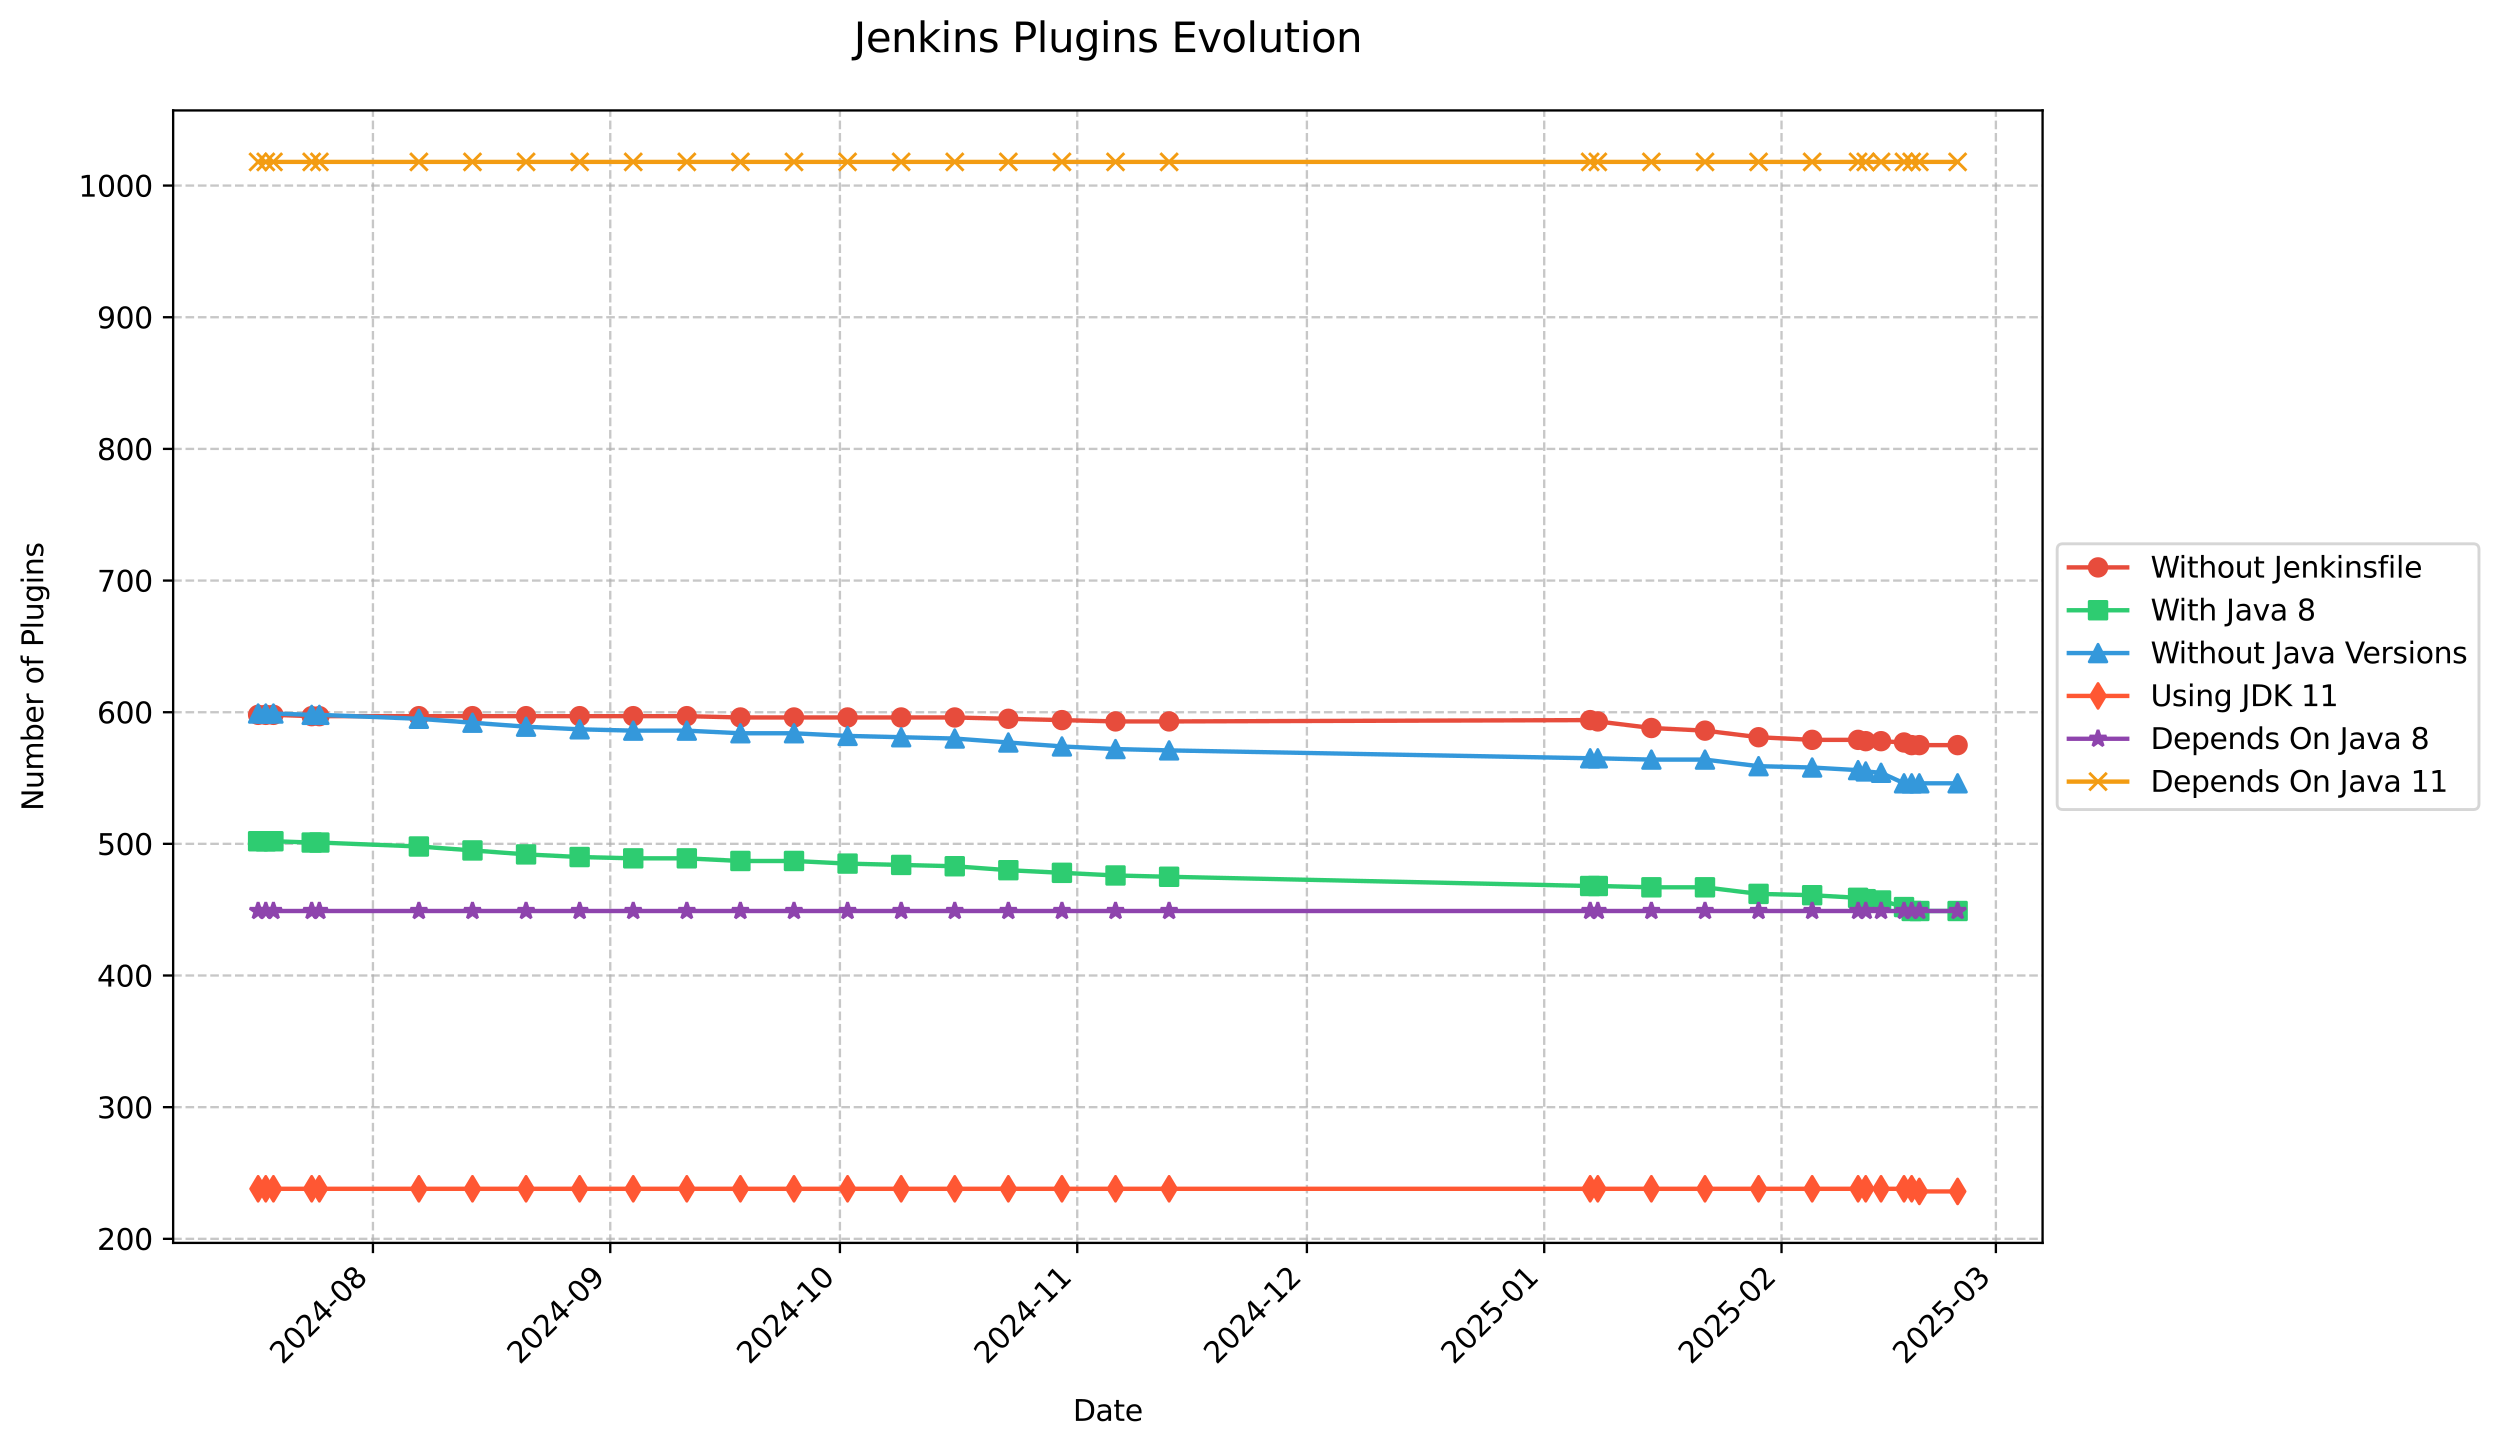 <?xml version="1.0" encoding="utf-8" standalone="no"?>
<!DOCTYPE svg PUBLIC "-//W3C//DTD SVG 1.1//EN"
  "http://www.w3.org/Graphics/SVG/1.1/DTD/svg11.dtd">
<svg xmlns:xlink="http://www.w3.org/1999/xlink" width="856.647pt" height="496.159pt" viewBox="0 0 856.647 496.159" xmlns="http://www.w3.org/2000/svg" version="1.1">
 <defs>
  <style type="text/css">*{stroke-linejoin: round; stroke-linecap: butt}</style>
 </defs>
 <g id="figure_1">
  <g id="patch_1">
   <path d="M 0 496.159 
L 856.647 496.159 
L 856.647 0 
L 0 0 
z
" style="fill: #ffffff"/>
  </g>
  <g id="axes_1">
   <g id="patch_2">
    <path d="M 59.328 425.892 
L 699.908 425.892 
L 699.908 37.838 
L 59.328 37.838 
z
" style="fill: #ffffff"/>
   </g>
   <g id="matplotlib.axis_1">
    <g id="xtick_1">
     <g id="line2d_1">
      <path d="M 127.793 425.892 
L 127.793 37.838 
" clip-path="url(#pcb67205786)" style="fill: none; stroke-dasharray: 2.96,1.28; stroke-dashoffset: 0; stroke: #b0b0b0; stroke-opacity: 0.7; stroke-width: 0.8"/>
     </g>
     <g id="line2d_2">
      <defs>
       <path id="m259056b0f0" d="M 0 0 
L 0 3.5 
" style="stroke: #000000; stroke-width: 0.8"/>
      </defs>
      <g>
       <use xlink:href="#m259056b0f0" x="127.793" y="425.892" style="stroke: #000000; stroke-width: 0.8"/>
      </g>
     </g>
     <g id="text_1">
      <!-- 2024-08 -->
      <g transform="translate(96.778 467.81) rotate(-45) scale(0.1 -0.1)">
       <defs>
        <path id="DejaVuSans-32" d="M 1228 531 
L 3431 531 
L 3431 0 
L 469 0 
L 469 531 
Q 828 903 1448 1529 
Q 2069 2156 2228 2338 
Q 2531 2678 2651 2914 
Q 2772 3150 2772 3378 
Q 2772 3750 2511 3984 
Q 2250 4219 1831 4219 
Q 1534 4219 1204 4116 
Q 875 4013 500 3803 
L 500 4441 
Q 881 4594 1212 4672 
Q 1544 4750 1819 4750 
Q 2544 4750 2975 4387 
Q 3406 4025 3406 3419 
Q 3406 3131 3298 2873 
Q 3191 2616 2906 2266 
Q 2828 2175 2409 1742 
Q 1991 1309 1228 531 
z
" transform="scale(0.016)"/>
        <path id="DejaVuSans-30" d="M 2034 4250 
Q 1547 4250 1301 3770 
Q 1056 3291 1056 2328 
Q 1056 1369 1301 889 
Q 1547 409 2034 409 
Q 2525 409 2770 889 
Q 3016 1369 3016 2328 
Q 3016 3291 2770 3770 
Q 2525 4250 2034 4250 
z
M 2034 4750 
Q 2819 4750 3233 4129 
Q 3647 3509 3647 2328 
Q 3647 1150 3233 529 
Q 2819 -91 2034 -91 
Q 1250 -91 836 529 
Q 422 1150 422 2328 
Q 422 3509 836 4129 
Q 1250 4750 2034 4750 
z
" transform="scale(0.016)"/>
        <path id="DejaVuSans-34" d="M 2419 4116 
L 825 1625 
L 2419 1625 
L 2419 4116 
z
M 2253 4666 
L 3047 4666 
L 3047 1625 
L 3713 1625 
L 3713 1100 
L 3047 1100 
L 3047 0 
L 2419 0 
L 2419 1100 
L 313 1100 
L 313 1709 
L 2253 4666 
z
" transform="scale(0.016)"/>
        <path id="DejaVuSans-2d" d="M 313 2009 
L 1997 2009 
L 1997 1497 
L 313 1497 
L 313 2009 
z
" transform="scale(0.016)"/>
        <path id="DejaVuSans-38" d="M 2034 2216 
Q 1584 2216 1326 1975 
Q 1069 1734 1069 1313 
Q 1069 891 1326 650 
Q 1584 409 2034 409 
Q 2484 409 2743 651 
Q 3003 894 3003 1313 
Q 3003 1734 2745 1975 
Q 2488 2216 2034 2216 
z
M 1403 2484 
Q 997 2584 770 2862 
Q 544 3141 544 3541 
Q 544 4100 942 4425 
Q 1341 4750 2034 4750 
Q 2731 4750 3128 4425 
Q 3525 4100 3525 3541 
Q 3525 3141 3298 2862 
Q 3072 2584 2669 2484 
Q 3125 2378 3379 2068 
Q 3634 1759 3634 1313 
Q 3634 634 3220 271 
Q 2806 -91 2034 -91 
Q 1263 -91 848 271 
Q 434 634 434 1313 
Q 434 1759 690 2068 
Q 947 2378 1403 2484 
z
M 1172 3481 
Q 1172 3119 1398 2916 
Q 1625 2713 2034 2713 
Q 2441 2713 2670 2916 
Q 2900 3119 2900 3481 
Q 2900 3844 2670 4047 
Q 2441 4250 2034 4250 
Q 1625 4250 1398 4047 
Q 1172 3844 1172 3481 
z
" transform="scale(0.016)"/>
       </defs>
       <use xlink:href="#DejaVuSans-32"/>
       <use xlink:href="#DejaVuSans-30" transform="translate(63.623 0)"/>
       <use xlink:href="#DejaVuSans-32" transform="translate(127.246 0)"/>
       <use xlink:href="#DejaVuSans-34" transform="translate(190.869 0)"/>
       <use xlink:href="#DejaVuSans-2d" transform="translate(254.492 0)"/>
       <use xlink:href="#DejaVuSans-30" transform="translate(290.576 0)"/>
       <use xlink:href="#DejaVuSans-38" transform="translate(354.199 0)"/>
      </g>
     </g>
    </g>
    <g id="xtick_2">
     <g id="line2d_3">
      <path d="M 209.112 425.892 
L 209.112 37.838 
" clip-path="url(#pcb67205786)" style="fill: none; stroke-dasharray: 2.96,1.28; stroke-dashoffset: 0; stroke: #b0b0b0; stroke-opacity: 0.7; stroke-width: 0.8"/>
     </g>
     <g id="line2d_4">
      <g>
       <use xlink:href="#m259056b0f0" x="209.112" y="425.892" style="stroke: #000000; stroke-width: 0.8"/>
      </g>
     </g>
     <g id="text_2">
      <!-- 2024-09 -->
      <g transform="translate(178.096 467.81) rotate(-45) scale(0.1 -0.1)">
       <defs>
        <path id="DejaVuSans-39" d="M 703 97 
L 703 672 
Q 941 559 1184 500 
Q 1428 441 1663 441 
Q 2288 441 2617 861 
Q 2947 1281 2994 2138 
Q 2813 1869 2534 1725 
Q 2256 1581 1919 1581 
Q 1219 1581 811 2004 
Q 403 2428 403 3163 
Q 403 3881 828 4315 
Q 1253 4750 1959 4750 
Q 2769 4750 3195 4129 
Q 3622 3509 3622 2328 
Q 3622 1225 3098 567 
Q 2575 -91 1691 -91 
Q 1453 -91 1209 -44 
Q 966 3 703 97 
z
M 1959 2075 
Q 2384 2075 2632 2365 
Q 2881 2656 2881 3163 
Q 2881 3666 2632 3958 
Q 2384 4250 1959 4250 
Q 1534 4250 1286 3958 
Q 1038 3666 1038 3163 
Q 1038 2656 1286 2365 
Q 1534 2075 1959 2075 
z
" transform="scale(0.016)"/>
       </defs>
       <use xlink:href="#DejaVuSans-32"/>
       <use xlink:href="#DejaVuSans-30" transform="translate(63.623 0)"/>
       <use xlink:href="#DejaVuSans-32" transform="translate(127.246 0)"/>
       <use xlink:href="#DejaVuSans-34" transform="translate(190.869 0)"/>
       <use xlink:href="#DejaVuSans-2d" transform="translate(254.492 0)"/>
       <use xlink:href="#DejaVuSans-30" transform="translate(290.576 0)"/>
       <use xlink:href="#DejaVuSans-39" transform="translate(354.199 0)"/>
      </g>
     </g>
    </g>
    <g id="xtick_3">
     <g id="line2d_5">
      <path d="M 287.807 425.892 
L 287.807 37.838 
" clip-path="url(#pcb67205786)" style="fill: none; stroke-dasharray: 2.96,1.28; stroke-dashoffset: 0; stroke: #b0b0b0; stroke-opacity: 0.7; stroke-width: 0.8"/>
     </g>
     <g id="line2d_6">
      <g>
       <use xlink:href="#m259056b0f0" x="287.807" y="425.892" style="stroke: #000000; stroke-width: 0.8"/>
      </g>
     </g>
     <g id="text_3">
      <!-- 2024-10 -->
      <g transform="translate(256.791 467.81) rotate(-45) scale(0.1 -0.1)">
       <defs>
        <path id="DejaVuSans-31" d="M 794 531 
L 1825 531 
L 1825 4091 
L 703 3866 
L 703 4441 
L 1819 4666 
L 2450 4666 
L 2450 531 
L 3481 531 
L 3481 0 
L 794 0 
L 794 531 
z
" transform="scale(0.016)"/>
       </defs>
       <use xlink:href="#DejaVuSans-32"/>
       <use xlink:href="#DejaVuSans-30" transform="translate(63.623 0)"/>
       <use xlink:href="#DejaVuSans-32" transform="translate(127.246 0)"/>
       <use xlink:href="#DejaVuSans-34" transform="translate(190.869 0)"/>
       <use xlink:href="#DejaVuSans-2d" transform="translate(254.492 0)"/>
       <use xlink:href="#DejaVuSans-31" transform="translate(290.576 0)"/>
       <use xlink:href="#DejaVuSans-30" transform="translate(354.199 0)"/>
      </g>
     </g>
    </g>
    <g id="xtick_4">
     <g id="line2d_7">
      <path d="M 369.125 425.892 
L 369.125 37.838 
" clip-path="url(#pcb67205786)" style="fill: none; stroke-dasharray: 2.96,1.28; stroke-dashoffset: 0; stroke: #b0b0b0; stroke-opacity: 0.7; stroke-width: 0.8"/>
     </g>
     <g id="line2d_8">
      <g>
       <use xlink:href="#m259056b0f0" x="369.125" y="425.892" style="stroke: #000000; stroke-width: 0.8"/>
      </g>
     </g>
     <g id="text_4">
      <!-- 2024-11 -->
      <g transform="translate(338.11 467.81) rotate(-45) scale(0.1 -0.1)">
       <use xlink:href="#DejaVuSans-32"/>
       <use xlink:href="#DejaVuSans-30" transform="translate(63.623 0)"/>
       <use xlink:href="#DejaVuSans-32" transform="translate(127.246 0)"/>
       <use xlink:href="#DejaVuSans-34" transform="translate(190.869 0)"/>
       <use xlink:href="#DejaVuSans-2d" transform="translate(254.492 0)"/>
       <use xlink:href="#DejaVuSans-31" transform="translate(290.576 0)"/>
       <use xlink:href="#DejaVuSans-31" transform="translate(354.199 0)"/>
      </g>
     </g>
    </g>
    <g id="xtick_5">
     <g id="line2d_9">
      <path d="M 447.821 425.892 
L 447.821 37.838 
" clip-path="url(#pcb67205786)" style="fill: none; stroke-dasharray: 2.96,1.28; stroke-dashoffset: 0; stroke: #b0b0b0; stroke-opacity: 0.7; stroke-width: 0.8"/>
     </g>
     <g id="line2d_10">
      <g>
       <use xlink:href="#m259056b0f0" x="447.821" y="425.892" style="stroke: #000000; stroke-width: 0.8"/>
      </g>
     </g>
     <g id="text_5">
      <!-- 2024-12 -->
      <g transform="translate(416.805 467.81) rotate(-45) scale(0.1 -0.1)">
       <use xlink:href="#DejaVuSans-32"/>
       <use xlink:href="#DejaVuSans-30" transform="translate(63.623 0)"/>
       <use xlink:href="#DejaVuSans-32" transform="translate(127.246 0)"/>
       <use xlink:href="#DejaVuSans-34" transform="translate(190.869 0)"/>
       <use xlink:href="#DejaVuSans-2d" transform="translate(254.492 0)"/>
       <use xlink:href="#DejaVuSans-31" transform="translate(290.576 0)"/>
       <use xlink:href="#DejaVuSans-32" transform="translate(354.199 0)"/>
      </g>
     </g>
    </g>
    <g id="xtick_6">
     <g id="line2d_11">
      <path d="M 529.139 425.892 
L 529.139 37.838 
" clip-path="url(#pcb67205786)" style="fill: none; stroke-dasharray: 2.96,1.28; stroke-dashoffset: 0; stroke: #b0b0b0; stroke-opacity: 0.7; stroke-width: 0.8"/>
     </g>
     <g id="line2d_12">
      <g>
       <use xlink:href="#m259056b0f0" x="529.139" y="425.892" style="stroke: #000000; stroke-width: 0.8"/>
      </g>
     </g>
     <g id="text_6">
      <!-- 2025-01 -->
      <g transform="translate(498.124 467.81) rotate(-45) scale(0.1 -0.1)">
       <defs>
        <path id="DejaVuSans-35" d="M 691 4666 
L 3169 4666 
L 3169 4134 
L 1269 4134 
L 1269 2991 
Q 1406 3038 1543 3061 
Q 1681 3084 1819 3084 
Q 2600 3084 3056 2656 
Q 3513 2228 3513 1497 
Q 3513 744 3044 326 
Q 2575 -91 1722 -91 
Q 1428 -91 1123 -41 
Q 819 9 494 109 
L 494 744 
Q 775 591 1075 516 
Q 1375 441 1709 441 
Q 2250 441 2565 725 
Q 2881 1009 2881 1497 
Q 2881 1984 2565 2268 
Q 2250 2553 1709 2553 
Q 1456 2553 1204 2497 
Q 953 2441 691 2322 
L 691 4666 
z
" transform="scale(0.016)"/>
       </defs>
       <use xlink:href="#DejaVuSans-32"/>
       <use xlink:href="#DejaVuSans-30" transform="translate(63.623 0)"/>
       <use xlink:href="#DejaVuSans-32" transform="translate(127.246 0)"/>
       <use xlink:href="#DejaVuSans-35" transform="translate(190.869 0)"/>
       <use xlink:href="#DejaVuSans-2d" transform="translate(254.492 0)"/>
       <use xlink:href="#DejaVuSans-30" transform="translate(290.576 0)"/>
       <use xlink:href="#DejaVuSans-31" transform="translate(354.199 0)"/>
      </g>
     </g>
    </g>
    <g id="xtick_7">
     <g id="line2d_13">
      <path d="M 610.458 425.892 
L 610.458 37.838 
" clip-path="url(#pcb67205786)" style="fill: none; stroke-dasharray: 2.96,1.28; stroke-dashoffset: 0; stroke: #b0b0b0; stroke-opacity: 0.7; stroke-width: 0.8"/>
     </g>
     <g id="line2d_14">
      <g>
       <use xlink:href="#m259056b0f0" x="610.458" y="425.892" style="stroke: #000000; stroke-width: 0.8"/>
      </g>
     </g>
     <g id="text_7">
      <!-- 2025-02 -->
      <g transform="translate(579.442 467.81) rotate(-45) scale(0.1 -0.1)">
       <use xlink:href="#DejaVuSans-32"/>
       <use xlink:href="#DejaVuSans-30" transform="translate(63.623 0)"/>
       <use xlink:href="#DejaVuSans-32" transform="translate(127.246 0)"/>
       <use xlink:href="#DejaVuSans-35" transform="translate(190.869 0)"/>
       <use xlink:href="#DejaVuSans-2d" transform="translate(254.492 0)"/>
       <use xlink:href="#DejaVuSans-30" transform="translate(290.576 0)"/>
       <use xlink:href="#DejaVuSans-32" transform="translate(354.199 0)"/>
      </g>
     </g>
    </g>
    <g id="xtick_8">
     <g id="line2d_15">
      <path d="M 683.907 425.892 
L 683.907 37.838 
" clip-path="url(#pcb67205786)" style="fill: none; stroke-dasharray: 2.96,1.28; stroke-dashoffset: 0; stroke: #b0b0b0; stroke-opacity: 0.7; stroke-width: 0.8"/>
     </g>
     <g id="line2d_16">
      <g>
       <use xlink:href="#m259056b0f0" x="683.907" y="425.892" style="stroke: #000000; stroke-width: 0.8"/>
      </g>
     </g>
     <g id="text_8">
      <!-- 2025-03 -->
      <g transform="translate(652.891 467.81) rotate(-45) scale(0.1 -0.1)">
       <defs>
        <path id="DejaVuSans-33" d="M 2597 2516 
Q 3050 2419 3304 2112 
Q 3559 1806 3559 1356 
Q 3559 666 3084 287 
Q 2609 -91 1734 -91 
Q 1441 -91 1130 -33 
Q 819 25 488 141 
L 488 750 
Q 750 597 1062 519 
Q 1375 441 1716 441 
Q 2309 441 2620 675 
Q 2931 909 2931 1356 
Q 2931 1769 2642 2001 
Q 2353 2234 1838 2234 
L 1294 2234 
L 1294 2753 
L 1863 2753 
Q 2328 2753 2575 2939 
Q 2822 3125 2822 3475 
Q 2822 3834 2567 4026 
Q 2313 4219 1838 4219 
Q 1578 4219 1281 4162 
Q 984 4106 628 3988 
L 628 4550 
Q 988 4650 1302 4700 
Q 1616 4750 1894 4750 
Q 2613 4750 3031 4423 
Q 3450 4097 3450 3541 
Q 3450 3153 3228 2886 
Q 3006 2619 2597 2516 
z
" transform="scale(0.016)"/>
       </defs>
       <use xlink:href="#DejaVuSans-32"/>
       <use xlink:href="#DejaVuSans-30" transform="translate(63.623 0)"/>
       <use xlink:href="#DejaVuSans-32" transform="translate(127.246 0)"/>
       <use xlink:href="#DejaVuSans-35" transform="translate(190.869 0)"/>
       <use xlink:href="#DejaVuSans-2d" transform="translate(254.492 0)"/>
       <use xlink:href="#DejaVuSans-30" transform="translate(290.576 0)"/>
       <use xlink:href="#DejaVuSans-33" transform="translate(354.199 0)"/>
      </g>
     </g>
    </g>
    <g id="text_9">
     <!-- Date -->
     <g transform="translate(367.667 486.879) scale(0.1 -0.1)">
      <defs>
       <path id="DejaVuSans-44" d="M 1259 4147 
L 1259 519 
L 2022 519 
Q 2988 519 3436 956 
Q 3884 1394 3884 2338 
Q 3884 3275 3436 3711 
Q 2988 4147 2022 4147 
L 1259 4147 
z
M 628 4666 
L 1925 4666 
Q 3281 4666 3915 4102 
Q 4550 3538 4550 2338 
Q 4550 1131 3912 565 
Q 3275 0 1925 0 
L 628 0 
L 628 4666 
z
" transform="scale(0.016)"/>
       <path id="DejaVuSans-61" d="M 2194 1759 
Q 1497 1759 1228 1600 
Q 959 1441 959 1056 
Q 959 750 1161 570 
Q 1363 391 1709 391 
Q 2188 391 2477 730 
Q 2766 1069 2766 1631 
L 2766 1759 
L 2194 1759 
z
M 3341 1997 
L 3341 0 
L 2766 0 
L 2766 531 
Q 2569 213 2275 61 
Q 1981 -91 1556 -91 
Q 1019 -91 701 211 
Q 384 513 384 1019 
Q 384 1609 779 1909 
Q 1175 2209 1959 2209 
L 2766 2209 
L 2766 2266 
Q 2766 2663 2505 2880 
Q 2244 3097 1772 3097 
Q 1472 3097 1187 3025 
Q 903 2953 641 2809 
L 641 3341 
Q 956 3463 1253 3523 
Q 1550 3584 1831 3584 
Q 2591 3584 2966 3190 
Q 3341 2797 3341 1997 
z
" transform="scale(0.016)"/>
       <path id="DejaVuSans-74" d="M 1172 4494 
L 1172 3500 
L 2356 3500 
L 2356 3053 
L 1172 3053 
L 1172 1153 
Q 1172 725 1289 603 
Q 1406 481 1766 481 
L 2356 481 
L 2356 0 
L 1766 0 
Q 1100 0 847 248 
Q 594 497 594 1153 
L 594 3053 
L 172 3053 
L 172 3500 
L 594 3500 
L 594 4494 
L 1172 4494 
z
" transform="scale(0.016)"/>
       <path id="DejaVuSans-65" d="M 3597 1894 
L 3597 1613 
L 953 1613 
Q 991 1019 1311 708 
Q 1631 397 2203 397 
Q 2534 397 2845 478 
Q 3156 559 3463 722 
L 3463 178 
Q 3153 47 2828 -22 
Q 2503 -91 2169 -91 
Q 1331 -91 842 396 
Q 353 884 353 1716 
Q 353 2575 817 3079 
Q 1281 3584 2069 3584 
Q 2775 3584 3186 3129 
Q 3597 2675 3597 1894 
z
M 3022 2063 
Q 3016 2534 2758 2815 
Q 2500 3097 2075 3097 
Q 1594 3097 1305 2825 
Q 1016 2553 972 2059 
L 3022 2063 
z
" transform="scale(0.016)"/>
      </defs>
      <use xlink:href="#DejaVuSans-44"/>
      <use xlink:href="#DejaVuSans-61" transform="translate(77.002 0)"/>
      <use xlink:href="#DejaVuSans-74" transform="translate(138.281 0)"/>
      <use xlink:href="#DejaVuSans-65" transform="translate(177.49 0)"/>
     </g>
    </g>
   </g>
   <g id="matplotlib.axis_2">
    <g id="ytick_1">
     <g id="line2d_17">
      <path d="M 59.328 424.494 
L 699.908 424.494 
" clip-path="url(#pcb67205786)" style="fill: none; stroke-dasharray: 2.96,1.28; stroke-dashoffset: 0; stroke: #b0b0b0; stroke-opacity: 0.7; stroke-width: 0.8"/>
     </g>
     <g id="line2d_18">
      <defs>
       <path id="m2385b52338" d="M 0 0 
L -3.5 0 
" style="stroke: #000000; stroke-width: 0.8"/>
      </defs>
      <g>
       <use xlink:href="#m2385b52338" x="59.328" y="424.494" style="stroke: #000000; stroke-width: 0.8"/>
      </g>
     </g>
     <g id="text_10">
      <!-- 200 -->
      <g transform="translate(33.241 428.293) scale(0.1 -0.1)">
       <use xlink:href="#DejaVuSans-32"/>
       <use xlink:href="#DejaVuSans-30" transform="translate(63.623 0)"/>
       <use xlink:href="#DejaVuSans-30" transform="translate(127.246 0)"/>
      </g>
     </g>
    </g>
    <g id="ytick_2">
     <g id="line2d_19">
      <path d="M 59.328 379.382 
L 699.908 379.382 
" clip-path="url(#pcb67205786)" style="fill: none; stroke-dasharray: 2.96,1.28; stroke-dashoffset: 0; stroke: #b0b0b0; stroke-opacity: 0.7; stroke-width: 0.8"/>
     </g>
     <g id="line2d_20">
      <g>
       <use xlink:href="#m2385b52338" x="59.328" y="379.382" style="stroke: #000000; stroke-width: 0.8"/>
      </g>
     </g>
     <g id="text_11">
      <!-- 300 -->
      <g transform="translate(33.241 383.181) scale(0.1 -0.1)">
       <use xlink:href="#DejaVuSans-33"/>
       <use xlink:href="#DejaVuSans-30" transform="translate(63.623 0)"/>
       <use xlink:href="#DejaVuSans-30" transform="translate(127.246 0)"/>
      </g>
     </g>
    </g>
    <g id="ytick_3">
     <g id="line2d_21">
      <path d="M 59.328 334.27 
L 699.908 334.27 
" clip-path="url(#pcb67205786)" style="fill: none; stroke-dasharray: 2.96,1.28; stroke-dashoffset: 0; stroke: #b0b0b0; stroke-opacity: 0.7; stroke-width: 0.8"/>
     </g>
     <g id="line2d_22">
      <g>
       <use xlink:href="#m2385b52338" x="59.328" y="334.27" style="stroke: #000000; stroke-width: 0.8"/>
      </g>
     </g>
     <g id="text_12">
      <!-- 400 -->
      <g transform="translate(33.241 338.069) scale(0.1 -0.1)">
       <use xlink:href="#DejaVuSans-34"/>
       <use xlink:href="#DejaVuSans-30" transform="translate(63.623 0)"/>
       <use xlink:href="#DejaVuSans-30" transform="translate(127.246 0)"/>
      </g>
     </g>
    </g>
    <g id="ytick_4">
     <g id="line2d_23">
      <path d="M 59.328 289.157 
L 699.908 289.157 
" clip-path="url(#pcb67205786)" style="fill: none; stroke-dasharray: 2.96,1.28; stroke-dashoffset: 0; stroke: #b0b0b0; stroke-opacity: 0.7; stroke-width: 0.8"/>
     </g>
     <g id="line2d_24">
      <g>
       <use xlink:href="#m2385b52338" x="59.328" y="289.157" style="stroke: #000000; stroke-width: 0.8"/>
      </g>
     </g>
     <g id="text_13">
      <!-- 500 -->
      <g transform="translate(33.241 292.957) scale(0.1 -0.1)">
       <use xlink:href="#DejaVuSans-35"/>
       <use xlink:href="#DejaVuSans-30" transform="translate(63.623 0)"/>
       <use xlink:href="#DejaVuSans-30" transform="translate(127.246 0)"/>
      </g>
     </g>
    </g>
    <g id="ytick_5">
     <g id="line2d_25">
      <path d="M 59.328 244.045 
L 699.908 244.045 
" clip-path="url(#pcb67205786)" style="fill: none; stroke-dasharray: 2.96,1.28; stroke-dashoffset: 0; stroke: #b0b0b0; stroke-opacity: 0.7; stroke-width: 0.8"/>
     </g>
     <g id="line2d_26">
      <g>
       <use xlink:href="#m2385b52338" x="59.328" y="244.045" style="stroke: #000000; stroke-width: 0.8"/>
      </g>
     </g>
     <g id="text_14">
      <!-- 600 -->
      <g transform="translate(33.241 247.845) scale(0.1 -0.1)">
       <defs>
        <path id="DejaVuSans-36" d="M 2113 2584 
Q 1688 2584 1439 2293 
Q 1191 2003 1191 1497 
Q 1191 994 1439 701 
Q 1688 409 2113 409 
Q 2538 409 2786 701 
Q 3034 994 3034 1497 
Q 3034 2003 2786 2293 
Q 2538 2584 2113 2584 
z
M 3366 4563 
L 3366 3988 
Q 3128 4100 2886 4159 
Q 2644 4219 2406 4219 
Q 1781 4219 1451 3797 
Q 1122 3375 1075 2522 
Q 1259 2794 1537 2939 
Q 1816 3084 2150 3084 
Q 2853 3084 3261 2657 
Q 3669 2231 3669 1497 
Q 3669 778 3244 343 
Q 2819 -91 2113 -91 
Q 1303 -91 875 529 
Q 447 1150 447 2328 
Q 447 3434 972 4092 
Q 1497 4750 2381 4750 
Q 2619 4750 2861 4703 
Q 3103 4656 3366 4563 
z
" transform="scale(0.016)"/>
       </defs>
       <use xlink:href="#DejaVuSans-36"/>
       <use xlink:href="#DejaVuSans-30" transform="translate(63.623 0)"/>
       <use xlink:href="#DejaVuSans-30" transform="translate(127.246 0)"/>
      </g>
     </g>
    </g>
    <g id="ytick_6">
     <g id="line2d_27">
      <path d="M 59.328 198.933 
L 699.908 198.933 
" clip-path="url(#pcb67205786)" style="fill: none; stroke-dasharray: 2.96,1.28; stroke-dashoffset: 0; stroke: #b0b0b0; stroke-opacity: 0.7; stroke-width: 0.8"/>
     </g>
     <g id="line2d_28">
      <g>
       <use xlink:href="#m2385b52338" x="59.328" y="198.933" style="stroke: #000000; stroke-width: 0.8"/>
      </g>
     </g>
     <g id="text_15">
      <!-- 700 -->
      <g transform="translate(33.241 202.732) scale(0.1 -0.1)">
       <defs>
        <path id="DejaVuSans-37" d="M 525 4666 
L 3525 4666 
L 3525 4397 
L 1831 0 
L 1172 0 
L 2766 4134 
L 525 4134 
L 525 4666 
z
" transform="scale(0.016)"/>
       </defs>
       <use xlink:href="#DejaVuSans-37"/>
       <use xlink:href="#DejaVuSans-30" transform="translate(63.623 0)"/>
       <use xlink:href="#DejaVuSans-30" transform="translate(127.246 0)"/>
      </g>
     </g>
    </g>
    <g id="ytick_7">
     <g id="line2d_29">
      <path d="M 59.328 153.821 
L 699.908 153.821 
" clip-path="url(#pcb67205786)" style="fill: none; stroke-dasharray: 2.96,1.28; stroke-dashoffset: 0; stroke: #b0b0b0; stroke-opacity: 0.7; stroke-width: 0.8"/>
     </g>
     <g id="line2d_30">
      <g>
       <use xlink:href="#m2385b52338" x="59.328" y="153.821" style="stroke: #000000; stroke-width: 0.8"/>
      </g>
     </g>
     <g id="text_16">
      <!-- 800 -->
      <g transform="translate(33.241 157.62) scale(0.1 -0.1)">
       <use xlink:href="#DejaVuSans-38"/>
       <use xlink:href="#DejaVuSans-30" transform="translate(63.623 0)"/>
       <use xlink:href="#DejaVuSans-30" transform="translate(127.246 0)"/>
      </g>
     </g>
    </g>
    <g id="ytick_8">
     <g id="line2d_31">
      <path d="M 59.328 108.709 
L 699.908 108.709 
" clip-path="url(#pcb67205786)" style="fill: none; stroke-dasharray: 2.96,1.28; stroke-dashoffset: 0; stroke: #b0b0b0; stroke-opacity: 0.7; stroke-width: 0.8"/>
     </g>
     <g id="line2d_32">
      <g>
       <use xlink:href="#m2385b52338" x="59.328" y="108.709" style="stroke: #000000; stroke-width: 0.8"/>
      </g>
     </g>
     <g id="text_17">
      <!-- 900 -->
      <g transform="translate(33.241 112.508) scale(0.1 -0.1)">
       <use xlink:href="#DejaVuSans-39"/>
       <use xlink:href="#DejaVuSans-30" transform="translate(63.623 0)"/>
       <use xlink:href="#DejaVuSans-30" transform="translate(127.246 0)"/>
      </g>
     </g>
    </g>
    <g id="ytick_9">
     <g id="line2d_33">
      <path d="M 59.328 63.597 
L 699.908 63.597 
" clip-path="url(#pcb67205786)" style="fill: none; stroke-dasharray: 2.96,1.28; stroke-dashoffset: 0; stroke: #b0b0b0; stroke-opacity: 0.7; stroke-width: 0.8"/>
     </g>
     <g id="line2d_34">
      <g>
       <use xlink:href="#m2385b52338" x="59.328" y="63.597" style="stroke: #000000; stroke-width: 0.8"/>
      </g>
     </g>
     <g id="text_18">
      <!-- 1000 -->
      <g transform="translate(26.878 67.396) scale(0.1 -0.1)">
       <use xlink:href="#DejaVuSans-31"/>
       <use xlink:href="#DejaVuSans-30" transform="translate(63.623 0)"/>
       <use xlink:href="#DejaVuSans-30" transform="translate(127.246 0)"/>
       <use xlink:href="#DejaVuSans-30" transform="translate(190.869 0)"/>
      </g>
     </g>
    </g>
    <g id="text_19">
     <!-- Number of Plugins -->
     <g transform="translate(14.798 277.858) rotate(-90) scale(0.1 -0.1)">
      <defs>
       <path id="DejaVuSans-4e" d="M 628 4666 
L 1478 4666 
L 3547 763 
L 3547 4666 
L 4159 4666 
L 4159 0 
L 3309 0 
L 1241 3903 
L 1241 0 
L 628 0 
L 628 4666 
z
" transform="scale(0.016)"/>
       <path id="DejaVuSans-75" d="M 544 1381 
L 544 3500 
L 1119 3500 
L 1119 1403 
Q 1119 906 1312 657 
Q 1506 409 1894 409 
Q 2359 409 2629 706 
Q 2900 1003 2900 1516 
L 2900 3500 
L 3475 3500 
L 3475 0 
L 2900 0 
L 2900 538 
Q 2691 219 2414 64 
Q 2138 -91 1772 -91 
Q 1169 -91 856 284 
Q 544 659 544 1381 
z
M 1991 3584 
L 1991 3584 
z
" transform="scale(0.016)"/>
       <path id="DejaVuSans-6d" d="M 3328 2828 
Q 3544 3216 3844 3400 
Q 4144 3584 4550 3584 
Q 5097 3584 5394 3201 
Q 5691 2819 5691 2113 
L 5691 0 
L 5113 0 
L 5113 2094 
Q 5113 2597 4934 2840 
Q 4756 3084 4391 3084 
Q 3944 3084 3684 2787 
Q 3425 2491 3425 1978 
L 3425 0 
L 2847 0 
L 2847 2094 
Q 2847 2600 2669 2842 
Q 2491 3084 2119 3084 
Q 1678 3084 1418 2786 
Q 1159 2488 1159 1978 
L 1159 0 
L 581 0 
L 581 3500 
L 1159 3500 
L 1159 2956 
Q 1356 3278 1631 3431 
Q 1906 3584 2284 3584 
Q 2666 3584 2933 3390 
Q 3200 3197 3328 2828 
z
" transform="scale(0.016)"/>
       <path id="DejaVuSans-62" d="M 3116 1747 
Q 3116 2381 2855 2742 
Q 2594 3103 2138 3103 
Q 1681 3103 1420 2742 
Q 1159 2381 1159 1747 
Q 1159 1113 1420 752 
Q 1681 391 2138 391 
Q 2594 391 2855 752 
Q 3116 1113 3116 1747 
z
M 1159 2969 
Q 1341 3281 1617 3432 
Q 1894 3584 2278 3584 
Q 2916 3584 3314 3078 
Q 3713 2572 3713 1747 
Q 3713 922 3314 415 
Q 2916 -91 2278 -91 
Q 1894 -91 1617 61 
Q 1341 213 1159 525 
L 1159 0 
L 581 0 
L 581 4863 
L 1159 4863 
L 1159 2969 
z
" transform="scale(0.016)"/>
       <path id="DejaVuSans-72" d="M 2631 2963 
Q 2534 3019 2420 3045 
Q 2306 3072 2169 3072 
Q 1681 3072 1420 2755 
Q 1159 2438 1159 1844 
L 1159 0 
L 581 0 
L 581 3500 
L 1159 3500 
L 1159 2956 
Q 1341 3275 1631 3429 
Q 1922 3584 2338 3584 
Q 2397 3584 2469 3576 
Q 2541 3569 2628 3553 
L 2631 2963 
z
" transform="scale(0.016)"/>
       <path id="DejaVuSans-20" transform="scale(0.016)"/>
       <path id="DejaVuSans-6f" d="M 1959 3097 
Q 1497 3097 1228 2736 
Q 959 2375 959 1747 
Q 959 1119 1226 758 
Q 1494 397 1959 397 
Q 2419 397 2687 759 
Q 2956 1122 2956 1747 
Q 2956 2369 2687 2733 
Q 2419 3097 1959 3097 
z
M 1959 3584 
Q 2709 3584 3137 3096 
Q 3566 2609 3566 1747 
Q 3566 888 3137 398 
Q 2709 -91 1959 -91 
Q 1206 -91 779 398 
Q 353 888 353 1747 
Q 353 2609 779 3096 
Q 1206 3584 1959 3584 
z
" transform="scale(0.016)"/>
       <path id="DejaVuSans-66" d="M 2375 4863 
L 2375 4384 
L 1825 4384 
Q 1516 4384 1395 4259 
Q 1275 4134 1275 3809 
L 1275 3500 
L 2222 3500 
L 2222 3053 
L 1275 3053 
L 1275 0 
L 697 0 
L 697 3053 
L 147 3053 
L 147 3500 
L 697 3500 
L 697 3744 
Q 697 4328 969 4595 
Q 1241 4863 1831 4863 
L 2375 4863 
z
" transform="scale(0.016)"/>
       <path id="DejaVuSans-50" d="M 1259 4147 
L 1259 2394 
L 2053 2394 
Q 2494 2394 2734 2622 
Q 2975 2850 2975 3272 
Q 2975 3691 2734 3919 
Q 2494 4147 2053 4147 
L 1259 4147 
z
M 628 4666 
L 2053 4666 
Q 2838 4666 3239 4311 
Q 3641 3956 3641 3272 
Q 3641 2581 3239 2228 
Q 2838 1875 2053 1875 
L 1259 1875 
L 1259 0 
L 628 0 
L 628 4666 
z
" transform="scale(0.016)"/>
       <path id="DejaVuSans-6c" d="M 603 4863 
L 1178 4863 
L 1178 0 
L 603 0 
L 603 4863 
z
" transform="scale(0.016)"/>
       <path id="DejaVuSans-67" d="M 2906 1791 
Q 2906 2416 2648 2759 
Q 2391 3103 1925 3103 
Q 1463 3103 1205 2759 
Q 947 2416 947 1791 
Q 947 1169 1205 825 
Q 1463 481 1925 481 
Q 2391 481 2648 825 
Q 2906 1169 2906 1791 
z
M 3481 434 
Q 3481 -459 3084 -895 
Q 2688 -1331 1869 -1331 
Q 1566 -1331 1297 -1286 
Q 1028 -1241 775 -1147 
L 775 -588 
Q 1028 -725 1275 -790 
Q 1522 -856 1778 -856 
Q 2344 -856 2625 -561 
Q 2906 -266 2906 331 
L 2906 616 
Q 2728 306 2450 153 
Q 2172 0 1784 0 
Q 1141 0 747 490 
Q 353 981 353 1791 
Q 353 2603 747 3093 
Q 1141 3584 1784 3584 
Q 2172 3584 2450 3431 
Q 2728 3278 2906 2969 
L 2906 3500 
L 3481 3500 
L 3481 434 
z
" transform="scale(0.016)"/>
       <path id="DejaVuSans-69" d="M 603 3500 
L 1178 3500 
L 1178 0 
L 603 0 
L 603 3500 
z
M 603 4863 
L 1178 4863 
L 1178 4134 
L 603 4134 
L 603 4863 
z
" transform="scale(0.016)"/>
       <path id="DejaVuSans-6e" d="M 3513 2113 
L 3513 0 
L 2938 0 
L 2938 2094 
Q 2938 2591 2744 2837 
Q 2550 3084 2163 3084 
Q 1697 3084 1428 2787 
Q 1159 2491 1159 1978 
L 1159 0 
L 581 0 
L 581 3500 
L 1159 3500 
L 1159 2956 
Q 1366 3272 1645 3428 
Q 1925 3584 2291 3584 
Q 2894 3584 3203 3211 
Q 3513 2838 3513 2113 
z
" transform="scale(0.016)"/>
       <path id="DejaVuSans-73" d="M 2834 3397 
L 2834 2853 
Q 2591 2978 2328 3040 
Q 2066 3103 1784 3103 
Q 1356 3103 1142 2972 
Q 928 2841 928 2578 
Q 928 2378 1081 2264 
Q 1234 2150 1697 2047 
L 1894 2003 
Q 2506 1872 2764 1633 
Q 3022 1394 3022 966 
Q 3022 478 2636 193 
Q 2250 -91 1575 -91 
Q 1294 -91 989 -36 
Q 684 19 347 128 
L 347 722 
Q 666 556 975 473 
Q 1284 391 1588 391 
Q 1994 391 2212 530 
Q 2431 669 2431 922 
Q 2431 1156 2273 1281 
Q 2116 1406 1581 1522 
L 1381 1569 
Q 847 1681 609 1914 
Q 372 2147 372 2553 
Q 372 3047 722 3315 
Q 1072 3584 1716 3584 
Q 2034 3584 2315 3537 
Q 2597 3491 2834 3397 
z
" transform="scale(0.016)"/>
      </defs>
      <use xlink:href="#DejaVuSans-4e"/>
      <use xlink:href="#DejaVuSans-75" transform="translate(74.805 0)"/>
      <use xlink:href="#DejaVuSans-6d" transform="translate(138.184 0)"/>
      <use xlink:href="#DejaVuSans-62" transform="translate(235.596 0)"/>
      <use xlink:href="#DejaVuSans-65" transform="translate(299.072 0)"/>
      <use xlink:href="#DejaVuSans-72" transform="translate(360.596 0)"/>
      <use xlink:href="#DejaVuSans-20" transform="translate(401.709 0)"/>
      <use xlink:href="#DejaVuSans-6f" transform="translate(433.496 0)"/>
      <use xlink:href="#DejaVuSans-66" transform="translate(494.678 0)"/>
      <use xlink:href="#DejaVuSans-20" transform="translate(529.883 0)"/>
      <use xlink:href="#DejaVuSans-50" transform="translate(561.67 0)"/>
      <use xlink:href="#DejaVuSans-6c" transform="translate(621.973 0)"/>
      <use xlink:href="#DejaVuSans-75" transform="translate(649.756 0)"/>
      <use xlink:href="#DejaVuSans-67" transform="translate(713.135 0)"/>
      <use xlink:href="#DejaVuSans-69" transform="translate(776.611 0)"/>
      <use xlink:href="#DejaVuSans-6e" transform="translate(804.395 0)"/>
      <use xlink:href="#DejaVuSans-73" transform="translate(867.773 0)"/>
     </g>
    </g>
   </g>
   <g id="line2d_35">
    <path d="M 88.445 244.948 
L 91.069 244.948 
L 93.692 244.948 
L 106.808 245.399 
L 109.431 245.399 
L 143.532 245.399 
L 161.894 245.399 
L 180.257 245.399 
L 198.619 245.399 
L 216.981 245.399 
L 235.343 245.399 
L 253.706 245.85 
L 272.068 245.85 
L 290.43 245.85 
L 308.792 245.85 
L 327.155 245.85 
L 345.517 246.301 
L 363.879 246.752 
L 382.241 247.203 
L 400.604 247.203 
L 544.878 246.752 
L 547.501 247.203 
L 565.864 249.459 
L 584.226 250.361 
L 602.588 252.617 
L 620.95 253.519 
L 636.69 253.519 
L 639.313 253.97 
L 644.559 253.97 
L 652.429 254.421 
L 655.052 255.323 
L 657.675 255.323 
L 670.791 255.323 
" clip-path="url(#pcb67205786)" style="fill: none; stroke: #e74c3c; stroke-width: 1.5; stroke-linecap: square"/>
    <defs>
     <path id="m895bba11cb" d="M 0 3 
C 0.796 3 1.559 2.684 2.121 2.121 
C 2.684 1.559 3 0.796 3 0 
C 3 -0.796 2.684 -1.559 2.121 -2.121 
C 1.559 -2.684 0.796 -3 0 -3 
C -0.796 -3 -1.559 -2.684 -2.121 -2.121 
C -2.684 -1.559 -3 -0.796 -3 0 
C -3 0.796 -2.684 1.559 -2.121 2.121 
C -1.559 2.684 -0.796 3 0 3 
z
" style="stroke: #e74c3c"/>
    </defs>
    <g clip-path="url(#pcb67205786)">
     <use xlink:href="#m895bba11cb" x="88.445" y="244.948" style="fill: #e74c3c; stroke: #e74c3c"/>
     <use xlink:href="#m895bba11cb" x="91.069" y="244.948" style="fill: #e74c3c; stroke: #e74c3c"/>
     <use xlink:href="#m895bba11cb" x="93.692" y="244.948" style="fill: #e74c3c; stroke: #e74c3c"/>
     <use xlink:href="#m895bba11cb" x="106.808" y="245.399" style="fill: #e74c3c; stroke: #e74c3c"/>
     <use xlink:href="#m895bba11cb" x="109.431" y="245.399" style="fill: #e74c3c; stroke: #e74c3c"/>
     <use xlink:href="#m895bba11cb" x="143.532" y="245.399" style="fill: #e74c3c; stroke: #e74c3c"/>
     <use xlink:href="#m895bba11cb" x="161.894" y="245.399" style="fill: #e74c3c; stroke: #e74c3c"/>
     <use xlink:href="#m895bba11cb" x="180.257" y="245.399" style="fill: #e74c3c; stroke: #e74c3c"/>
     <use xlink:href="#m895bba11cb" x="198.619" y="245.399" style="fill: #e74c3c; stroke: #e74c3c"/>
     <use xlink:href="#m895bba11cb" x="216.981" y="245.399" style="fill: #e74c3c; stroke: #e74c3c"/>
     <use xlink:href="#m895bba11cb" x="235.343" y="245.399" style="fill: #e74c3c; stroke: #e74c3c"/>
     <use xlink:href="#m895bba11cb" x="253.706" y="245.85" style="fill: #e74c3c; stroke: #e74c3c"/>
     <use xlink:href="#m895bba11cb" x="272.068" y="245.85" style="fill: #e74c3c; stroke: #e74c3c"/>
     <use xlink:href="#m895bba11cb" x="290.43" y="245.85" style="fill: #e74c3c; stroke: #e74c3c"/>
     <use xlink:href="#m895bba11cb" x="308.792" y="245.85" style="fill: #e74c3c; stroke: #e74c3c"/>
     <use xlink:href="#m895bba11cb" x="327.155" y="245.85" style="fill: #e74c3c; stroke: #e74c3c"/>
     <use xlink:href="#m895bba11cb" x="345.517" y="246.301" style="fill: #e74c3c; stroke: #e74c3c"/>
     <use xlink:href="#m895bba11cb" x="363.879" y="246.752" style="fill: #e74c3c; stroke: #e74c3c"/>
     <use xlink:href="#m895bba11cb" x="382.241" y="247.203" style="fill: #e74c3c; stroke: #e74c3c"/>
     <use xlink:href="#m895bba11cb" x="400.604" y="247.203" style="fill: #e74c3c; stroke: #e74c3c"/>
     <use xlink:href="#m895bba11cb" x="544.878" y="246.752" style="fill: #e74c3c; stroke: #e74c3c"/>
     <use xlink:href="#m895bba11cb" x="547.501" y="247.203" style="fill: #e74c3c; stroke: #e74c3c"/>
     <use xlink:href="#m895bba11cb" x="565.864" y="249.459" style="fill: #e74c3c; stroke: #e74c3c"/>
     <use xlink:href="#m895bba11cb" x="584.226" y="250.361" style="fill: #e74c3c; stroke: #e74c3c"/>
     <use xlink:href="#m895bba11cb" x="602.588" y="252.617" style="fill: #e74c3c; stroke: #e74c3c"/>
     <use xlink:href="#m895bba11cb" x="620.95" y="253.519" style="fill: #e74c3c; stroke: #e74c3c"/>
     <use xlink:href="#m895bba11cb" x="636.69" y="253.519" style="fill: #e74c3c; stroke: #e74c3c"/>
     <use xlink:href="#m895bba11cb" x="639.313" y="253.97" style="fill: #e74c3c; stroke: #e74c3c"/>
     <use xlink:href="#m895bba11cb" x="644.559" y="253.97" style="fill: #e74c3c; stroke: #e74c3c"/>
     <use xlink:href="#m895bba11cb" x="652.429" y="254.421" style="fill: #e74c3c; stroke: #e74c3c"/>
     <use xlink:href="#m895bba11cb" x="655.052" y="255.323" style="fill: #e74c3c; stroke: #e74c3c"/>
     <use xlink:href="#m895bba11cb" x="657.675" y="255.323" style="fill: #e74c3c; stroke: #e74c3c"/>
     <use xlink:href="#m895bba11cb" x="670.791" y="255.323" style="fill: #e74c3c; stroke: #e74c3c"/>
    </g>
   </g>
   <g id="line2d_36">
    <path d="M 88.445 288.255 
L 91.069 288.255 
L 93.692 288.255 
L 106.808 288.706 
L 109.431 288.706 
L 143.532 290.06 
L 161.894 291.413 
L 180.257 292.766 
L 198.619 293.669 
L 216.981 294.12 
L 235.343 294.12 
L 253.706 295.022 
L 272.068 295.022 
L 290.43 295.924 
L 308.792 296.375 
L 327.155 296.827 
L 345.517 298.18 
L 363.879 299.082 
L 382.241 299.984 
L 400.604 300.435 
L 544.878 303.593 
L 547.501 303.593 
L 565.864 304.044 
L 584.226 304.044 
L 602.588 306.3 
L 620.95 306.751 
L 636.69 307.653 
L 639.313 308.105 
L 644.559 308.556 
L 652.429 310.811 
L 655.052 312.165 
L 657.675 312.165 
L 670.791 312.165 
" clip-path="url(#pcb67205786)" style="fill: none; stroke: #2ecc71; stroke-width: 1.5; stroke-linecap: square"/>
    <defs>
     <path id="ma0a6dacfe3" d="M -3 3 
L 3 3 
L 3 -3 
L -3 -3 
z
" style="stroke: #2ecc71; stroke-linejoin: miter"/>
    </defs>
    <g clip-path="url(#pcb67205786)">
     <use xlink:href="#ma0a6dacfe3" x="88.445" y="288.255" style="fill: #2ecc71; stroke: #2ecc71; stroke-linejoin: miter"/>
     <use xlink:href="#ma0a6dacfe3" x="91.069" y="288.255" style="fill: #2ecc71; stroke: #2ecc71; stroke-linejoin: miter"/>
     <use xlink:href="#ma0a6dacfe3" x="93.692" y="288.255" style="fill: #2ecc71; stroke: #2ecc71; stroke-linejoin: miter"/>
     <use xlink:href="#ma0a6dacfe3" x="106.808" y="288.706" style="fill: #2ecc71; stroke: #2ecc71; stroke-linejoin: miter"/>
     <use xlink:href="#ma0a6dacfe3" x="109.431" y="288.706" style="fill: #2ecc71; stroke: #2ecc71; stroke-linejoin: miter"/>
     <use xlink:href="#ma0a6dacfe3" x="143.532" y="290.06" style="fill: #2ecc71; stroke: #2ecc71; stroke-linejoin: miter"/>
     <use xlink:href="#ma0a6dacfe3" x="161.894" y="291.413" style="fill: #2ecc71; stroke: #2ecc71; stroke-linejoin: miter"/>
     <use xlink:href="#ma0a6dacfe3" x="180.257" y="292.766" style="fill: #2ecc71; stroke: #2ecc71; stroke-linejoin: miter"/>
     <use xlink:href="#ma0a6dacfe3" x="198.619" y="293.669" style="fill: #2ecc71; stroke: #2ecc71; stroke-linejoin: miter"/>
     <use xlink:href="#ma0a6dacfe3" x="216.981" y="294.12" style="fill: #2ecc71; stroke: #2ecc71; stroke-linejoin: miter"/>
     <use xlink:href="#ma0a6dacfe3" x="235.343" y="294.12" style="fill: #2ecc71; stroke: #2ecc71; stroke-linejoin: miter"/>
     <use xlink:href="#ma0a6dacfe3" x="253.706" y="295.022" style="fill: #2ecc71; stroke: #2ecc71; stroke-linejoin: miter"/>
     <use xlink:href="#ma0a6dacfe3" x="272.068" y="295.022" style="fill: #2ecc71; stroke: #2ecc71; stroke-linejoin: miter"/>
     <use xlink:href="#ma0a6dacfe3" x="290.43" y="295.924" style="fill: #2ecc71; stroke: #2ecc71; stroke-linejoin: miter"/>
     <use xlink:href="#ma0a6dacfe3" x="308.792" y="296.375" style="fill: #2ecc71; stroke: #2ecc71; stroke-linejoin: miter"/>
     <use xlink:href="#ma0a6dacfe3" x="327.155" y="296.827" style="fill: #2ecc71; stroke: #2ecc71; stroke-linejoin: miter"/>
     <use xlink:href="#ma0a6dacfe3" x="345.517" y="298.18" style="fill: #2ecc71; stroke: #2ecc71; stroke-linejoin: miter"/>
     <use xlink:href="#ma0a6dacfe3" x="363.879" y="299.082" style="fill: #2ecc71; stroke: #2ecc71; stroke-linejoin: miter"/>
     <use xlink:href="#ma0a6dacfe3" x="382.241" y="299.984" style="fill: #2ecc71; stroke: #2ecc71; stroke-linejoin: miter"/>
     <use xlink:href="#ma0a6dacfe3" x="400.604" y="300.435" style="fill: #2ecc71; stroke: #2ecc71; stroke-linejoin: miter"/>
     <use xlink:href="#ma0a6dacfe3" x="544.878" y="303.593" style="fill: #2ecc71; stroke: #2ecc71; stroke-linejoin: miter"/>
     <use xlink:href="#ma0a6dacfe3" x="547.501" y="303.593" style="fill: #2ecc71; stroke: #2ecc71; stroke-linejoin: miter"/>
     <use xlink:href="#ma0a6dacfe3" x="565.864" y="304.044" style="fill: #2ecc71; stroke: #2ecc71; stroke-linejoin: miter"/>
     <use xlink:href="#ma0a6dacfe3" x="584.226" y="304.044" style="fill: #2ecc71; stroke: #2ecc71; stroke-linejoin: miter"/>
     <use xlink:href="#ma0a6dacfe3" x="602.588" y="306.3" style="fill: #2ecc71; stroke: #2ecc71; stroke-linejoin: miter"/>
     <use xlink:href="#ma0a6dacfe3" x="620.95" y="306.751" style="fill: #2ecc71; stroke: #2ecc71; stroke-linejoin: miter"/>
     <use xlink:href="#ma0a6dacfe3" x="636.69" y="307.653" style="fill: #2ecc71; stroke: #2ecc71; stroke-linejoin: miter"/>
     <use xlink:href="#ma0a6dacfe3" x="639.313" y="308.105" style="fill: #2ecc71; stroke: #2ecc71; stroke-linejoin: miter"/>
     <use xlink:href="#ma0a6dacfe3" x="644.559" y="308.556" style="fill: #2ecc71; stroke: #2ecc71; stroke-linejoin: miter"/>
     <use xlink:href="#ma0a6dacfe3" x="652.429" y="310.811" style="fill: #2ecc71; stroke: #2ecc71; stroke-linejoin: miter"/>
     <use xlink:href="#ma0a6dacfe3" x="655.052" y="312.165" style="fill: #2ecc71; stroke: #2ecc71; stroke-linejoin: miter"/>
     <use xlink:href="#ma0a6dacfe3" x="657.675" y="312.165" style="fill: #2ecc71; stroke: #2ecc71; stroke-linejoin: miter"/>
     <use xlink:href="#ma0a6dacfe3" x="670.791" y="312.165" style="fill: #2ecc71; stroke: #2ecc71; stroke-linejoin: miter"/>
    </g>
   </g>
   <g id="line2d_37">
    <path d="M 88.445 244.496 
L 91.069 244.496 
L 93.692 244.496 
L 106.808 244.948 
L 109.431 244.948 
L 143.532 246.301 
L 161.894 247.654 
L 180.257 249.008 
L 198.619 249.91 
L 216.981 250.361 
L 235.343 250.361 
L 253.706 251.263 
L 272.068 251.263 
L 290.43 252.166 
L 308.792 252.617 
L 327.155 253.068 
L 345.517 254.421 
L 363.879 255.774 
L 382.241 256.677 
L 400.604 257.128 
L 544.878 259.835 
L 547.501 259.835 
L 565.864 260.286 
L 584.226 260.286 
L 602.588 262.541 
L 620.95 262.992 
L 636.69 263.895 
L 639.313 264.346 
L 644.559 264.797 
L 652.429 268.406 
L 655.052 268.406 
L 657.675 268.406 
L 670.791 268.406 
" clip-path="url(#pcb67205786)" style="fill: none; stroke: #3498db; stroke-width: 1.5; stroke-linecap: square"/>
    <defs>
     <path id="me22447ee98" d="M 0 -3 
L -3 3 
L 3 3 
z
" style="stroke: #3498db; stroke-linejoin: miter"/>
    </defs>
    <g clip-path="url(#pcb67205786)">
     <use xlink:href="#me22447ee98" x="88.445" y="244.496" style="fill: #3498db; stroke: #3498db; stroke-linejoin: miter"/>
     <use xlink:href="#me22447ee98" x="91.069" y="244.496" style="fill: #3498db; stroke: #3498db; stroke-linejoin: miter"/>
     <use xlink:href="#me22447ee98" x="93.692" y="244.496" style="fill: #3498db; stroke: #3498db; stroke-linejoin: miter"/>
     <use xlink:href="#me22447ee98" x="106.808" y="244.948" style="fill: #3498db; stroke: #3498db; stroke-linejoin: miter"/>
     <use xlink:href="#me22447ee98" x="109.431" y="244.948" style="fill: #3498db; stroke: #3498db; stroke-linejoin: miter"/>
     <use xlink:href="#me22447ee98" x="143.532" y="246.301" style="fill: #3498db; stroke: #3498db; stroke-linejoin: miter"/>
     <use xlink:href="#me22447ee98" x="161.894" y="247.654" style="fill: #3498db; stroke: #3498db; stroke-linejoin: miter"/>
     <use xlink:href="#me22447ee98" x="180.257" y="249.008" style="fill: #3498db; stroke: #3498db; stroke-linejoin: miter"/>
     <use xlink:href="#me22447ee98" x="198.619" y="249.91" style="fill: #3498db; stroke: #3498db; stroke-linejoin: miter"/>
     <use xlink:href="#me22447ee98" x="216.981" y="250.361" style="fill: #3498db; stroke: #3498db; stroke-linejoin: miter"/>
     <use xlink:href="#me22447ee98" x="235.343" y="250.361" style="fill: #3498db; stroke: #3498db; stroke-linejoin: miter"/>
     <use xlink:href="#me22447ee98" x="253.706" y="251.263" style="fill: #3498db; stroke: #3498db; stroke-linejoin: miter"/>
     <use xlink:href="#me22447ee98" x="272.068" y="251.263" style="fill: #3498db; stroke: #3498db; stroke-linejoin: miter"/>
     <use xlink:href="#me22447ee98" x="290.43" y="252.166" style="fill: #3498db; stroke: #3498db; stroke-linejoin: miter"/>
     <use xlink:href="#me22447ee98" x="308.792" y="252.617" style="fill: #3498db; stroke: #3498db; stroke-linejoin: miter"/>
     <use xlink:href="#me22447ee98" x="327.155" y="253.068" style="fill: #3498db; stroke: #3498db; stroke-linejoin: miter"/>
     <use xlink:href="#me22447ee98" x="345.517" y="254.421" style="fill: #3498db; stroke: #3498db; stroke-linejoin: miter"/>
     <use xlink:href="#me22447ee98" x="363.879" y="255.774" style="fill: #3498db; stroke: #3498db; stroke-linejoin: miter"/>
     <use xlink:href="#me22447ee98" x="382.241" y="256.677" style="fill: #3498db; stroke: #3498db; stroke-linejoin: miter"/>
     <use xlink:href="#me22447ee98" x="400.604" y="257.128" style="fill: #3498db; stroke: #3498db; stroke-linejoin: miter"/>
     <use xlink:href="#me22447ee98" x="544.878" y="259.835" style="fill: #3498db; stroke: #3498db; stroke-linejoin: miter"/>
     <use xlink:href="#me22447ee98" x="547.501" y="259.835" style="fill: #3498db; stroke: #3498db; stroke-linejoin: miter"/>
     <use xlink:href="#me22447ee98" x="565.864" y="260.286" style="fill: #3498db; stroke: #3498db; stroke-linejoin: miter"/>
     <use xlink:href="#me22447ee98" x="584.226" y="260.286" style="fill: #3498db; stroke: #3498db; stroke-linejoin: miter"/>
     <use xlink:href="#me22447ee98" x="602.588" y="262.541" style="fill: #3498db; stroke: #3498db; stroke-linejoin: miter"/>
     <use xlink:href="#me22447ee98" x="620.95" y="262.992" style="fill: #3498db; stroke: #3498db; stroke-linejoin: miter"/>
     <use xlink:href="#me22447ee98" x="636.69" y="263.895" style="fill: #3498db; stroke: #3498db; stroke-linejoin: miter"/>
     <use xlink:href="#me22447ee98" x="639.313" y="264.346" style="fill: #3498db; stroke: #3498db; stroke-linejoin: miter"/>
     <use xlink:href="#me22447ee98" x="644.559" y="264.797" style="fill: #3498db; stroke: #3498db; stroke-linejoin: miter"/>
     <use xlink:href="#me22447ee98" x="652.429" y="268.406" style="fill: #3498db; stroke: #3498db; stroke-linejoin: miter"/>
     <use xlink:href="#me22447ee98" x="655.052" y="268.406" style="fill: #3498db; stroke: #3498db; stroke-linejoin: miter"/>
     <use xlink:href="#me22447ee98" x="657.675" y="268.406" style="fill: #3498db; stroke: #3498db; stroke-linejoin: miter"/>
     <use xlink:href="#me22447ee98" x="670.791" y="268.406" style="fill: #3498db; stroke: #3498db; stroke-linejoin: miter"/>
    </g>
   </g>
   <g id="line2d_38">
    <path d="M 88.445 407.351 
L 91.069 407.351 
L 93.692 407.351 
L 106.808 407.351 
L 109.431 407.351 
L 143.532 407.351 
L 161.894 407.351 
L 180.257 407.351 
L 198.619 407.351 
L 216.981 407.351 
L 235.343 407.351 
L 253.706 407.351 
L 272.068 407.351 
L 290.43 407.351 
L 308.792 407.351 
L 327.155 407.351 
L 345.517 407.351 
L 363.879 407.351 
L 382.241 407.351 
L 400.604 407.351 
L 544.878 407.351 
L 547.501 407.351 
L 565.864 407.351 
L 584.226 407.351 
L 602.588 407.351 
L 620.95 407.351 
L 636.69 407.351 
L 639.313 407.351 
L 644.559 407.351 
L 652.429 407.351 
L 655.052 407.351 
L 657.675 408.253 
L 670.791 408.253 
" clip-path="url(#pcb67205786)" style="fill: none; stroke: #ff5733; stroke-width: 1.5; stroke-linecap: square"/>
    <defs>
     <path id="mc6cb8ded4e" d="M -0 4.243 
L 2.546 0 
L 0 -4.243 
L -2.546 -0 
z
" style="stroke: #ff5733; stroke-linejoin: miter"/>
    </defs>
    <g clip-path="url(#pcb67205786)">
     <use xlink:href="#mc6cb8ded4e" x="88.445" y="407.351" style="fill: #ff5733; stroke: #ff5733; stroke-linejoin: miter"/>
     <use xlink:href="#mc6cb8ded4e" x="91.069" y="407.351" style="fill: #ff5733; stroke: #ff5733; stroke-linejoin: miter"/>
     <use xlink:href="#mc6cb8ded4e" x="93.692" y="407.351" style="fill: #ff5733; stroke: #ff5733; stroke-linejoin: miter"/>
     <use xlink:href="#mc6cb8ded4e" x="106.808" y="407.351" style="fill: #ff5733; stroke: #ff5733; stroke-linejoin: miter"/>
     <use xlink:href="#mc6cb8ded4e" x="109.431" y="407.351" style="fill: #ff5733; stroke: #ff5733; stroke-linejoin: miter"/>
     <use xlink:href="#mc6cb8ded4e" x="143.532" y="407.351" style="fill: #ff5733; stroke: #ff5733; stroke-linejoin: miter"/>
     <use xlink:href="#mc6cb8ded4e" x="161.894" y="407.351" style="fill: #ff5733; stroke: #ff5733; stroke-linejoin: miter"/>
     <use xlink:href="#mc6cb8ded4e" x="180.257" y="407.351" style="fill: #ff5733; stroke: #ff5733; stroke-linejoin: miter"/>
     <use xlink:href="#mc6cb8ded4e" x="198.619" y="407.351" style="fill: #ff5733; stroke: #ff5733; stroke-linejoin: miter"/>
     <use xlink:href="#mc6cb8ded4e" x="216.981" y="407.351" style="fill: #ff5733; stroke: #ff5733; stroke-linejoin: miter"/>
     <use xlink:href="#mc6cb8ded4e" x="235.343" y="407.351" style="fill: #ff5733; stroke: #ff5733; stroke-linejoin: miter"/>
     <use xlink:href="#mc6cb8ded4e" x="253.706" y="407.351" style="fill: #ff5733; stroke: #ff5733; stroke-linejoin: miter"/>
     <use xlink:href="#mc6cb8ded4e" x="272.068" y="407.351" style="fill: #ff5733; stroke: #ff5733; stroke-linejoin: miter"/>
     <use xlink:href="#mc6cb8ded4e" x="290.43" y="407.351" style="fill: #ff5733; stroke: #ff5733; stroke-linejoin: miter"/>
     <use xlink:href="#mc6cb8ded4e" x="308.792" y="407.351" style="fill: #ff5733; stroke: #ff5733; stroke-linejoin: miter"/>
     <use xlink:href="#mc6cb8ded4e" x="327.155" y="407.351" style="fill: #ff5733; stroke: #ff5733; stroke-linejoin: miter"/>
     <use xlink:href="#mc6cb8ded4e" x="345.517" y="407.351" style="fill: #ff5733; stroke: #ff5733; stroke-linejoin: miter"/>
     <use xlink:href="#mc6cb8ded4e" x="363.879" y="407.351" style="fill: #ff5733; stroke: #ff5733; stroke-linejoin: miter"/>
     <use xlink:href="#mc6cb8ded4e" x="382.241" y="407.351" style="fill: #ff5733; stroke: #ff5733; stroke-linejoin: miter"/>
     <use xlink:href="#mc6cb8ded4e" x="400.604" y="407.351" style="fill: #ff5733; stroke: #ff5733; stroke-linejoin: miter"/>
     <use xlink:href="#mc6cb8ded4e" x="544.878" y="407.351" style="fill: #ff5733; stroke: #ff5733; stroke-linejoin: miter"/>
     <use xlink:href="#mc6cb8ded4e" x="547.501" y="407.351" style="fill: #ff5733; stroke: #ff5733; stroke-linejoin: miter"/>
     <use xlink:href="#mc6cb8ded4e" x="565.864" y="407.351" style="fill: #ff5733; stroke: #ff5733; stroke-linejoin: miter"/>
     <use xlink:href="#mc6cb8ded4e" x="584.226" y="407.351" style="fill: #ff5733; stroke: #ff5733; stroke-linejoin: miter"/>
     <use xlink:href="#mc6cb8ded4e" x="602.588" y="407.351" style="fill: #ff5733; stroke: #ff5733; stroke-linejoin: miter"/>
     <use xlink:href="#mc6cb8ded4e" x="620.95" y="407.351" style="fill: #ff5733; stroke: #ff5733; stroke-linejoin: miter"/>
     <use xlink:href="#mc6cb8ded4e" x="636.69" y="407.351" style="fill: #ff5733; stroke: #ff5733; stroke-linejoin: miter"/>
     <use xlink:href="#mc6cb8ded4e" x="639.313" y="407.351" style="fill: #ff5733; stroke: #ff5733; stroke-linejoin: miter"/>
     <use xlink:href="#mc6cb8ded4e" x="644.559" y="407.351" style="fill: #ff5733; stroke: #ff5733; stroke-linejoin: miter"/>
     <use xlink:href="#mc6cb8ded4e" x="652.429" y="407.351" style="fill: #ff5733; stroke: #ff5733; stroke-linejoin: miter"/>
     <use xlink:href="#mc6cb8ded4e" x="655.052" y="407.351" style="fill: #ff5733; stroke: #ff5733; stroke-linejoin: miter"/>
     <use xlink:href="#mc6cb8ded4e" x="657.675" y="408.253" style="fill: #ff5733; stroke: #ff5733; stroke-linejoin: miter"/>
     <use xlink:href="#mc6cb8ded4e" x="670.791" y="408.253" style="fill: #ff5733; stroke: #ff5733; stroke-linejoin: miter"/>
    </g>
   </g>
   <g id="line2d_39">
    <path d="M 88.445 312.165 
L 91.069 312.165 
L 93.692 312.165 
L 106.808 312.165 
L 109.431 312.165 
L 143.532 312.165 
L 161.894 312.165 
L 180.257 312.165 
L 198.619 312.165 
L 216.981 312.165 
L 235.343 312.165 
L 253.706 312.165 
L 272.068 312.165 
L 290.43 312.165 
L 308.792 312.165 
L 327.155 312.165 
L 345.517 312.165 
L 363.879 312.165 
L 382.241 312.165 
L 400.604 312.165 
L 544.878 312.165 
L 547.501 312.165 
L 565.864 312.165 
L 584.226 312.165 
L 602.588 312.165 
L 620.95 312.165 
L 636.69 312.165 
L 639.313 312.165 
L 644.559 312.165 
L 652.429 312.165 
L 655.052 312.165 
L 657.675 312.165 
L 670.791 312.165 
" clip-path="url(#pcb67205786)" style="fill: none; stroke: #8e44ad; stroke-width: 1.5; stroke-linecap: square"/>
    <defs>
     <path id="mbdefd9e1ba" d="M 0 -3 
L -0.674 -0.927 
L -2.853 -0.927 
L -1.09 0.354 
L -1.763 2.427 
L -0 1.146 
L 1.763 2.427 
L 1.09 0.354 
L 2.853 -0.927 
L 0.674 -0.927 
z
" style="stroke: #8e44ad; stroke-linejoin: bevel"/>
    </defs>
    <g clip-path="url(#pcb67205786)">
     <use xlink:href="#mbdefd9e1ba" x="88.445" y="312.165" style="fill: #8e44ad; stroke: #8e44ad; stroke-linejoin: bevel"/>
     <use xlink:href="#mbdefd9e1ba" x="91.069" y="312.165" style="fill: #8e44ad; stroke: #8e44ad; stroke-linejoin: bevel"/>
     <use xlink:href="#mbdefd9e1ba" x="93.692" y="312.165" style="fill: #8e44ad; stroke: #8e44ad; stroke-linejoin: bevel"/>
     <use xlink:href="#mbdefd9e1ba" x="106.808" y="312.165" style="fill: #8e44ad; stroke: #8e44ad; stroke-linejoin: bevel"/>
     <use xlink:href="#mbdefd9e1ba" x="109.431" y="312.165" style="fill: #8e44ad; stroke: #8e44ad; stroke-linejoin: bevel"/>
     <use xlink:href="#mbdefd9e1ba" x="143.532" y="312.165" style="fill: #8e44ad; stroke: #8e44ad; stroke-linejoin: bevel"/>
     <use xlink:href="#mbdefd9e1ba" x="161.894" y="312.165" style="fill: #8e44ad; stroke: #8e44ad; stroke-linejoin: bevel"/>
     <use xlink:href="#mbdefd9e1ba" x="180.257" y="312.165" style="fill: #8e44ad; stroke: #8e44ad; stroke-linejoin: bevel"/>
     <use xlink:href="#mbdefd9e1ba" x="198.619" y="312.165" style="fill: #8e44ad; stroke: #8e44ad; stroke-linejoin: bevel"/>
     <use xlink:href="#mbdefd9e1ba" x="216.981" y="312.165" style="fill: #8e44ad; stroke: #8e44ad; stroke-linejoin: bevel"/>
     <use xlink:href="#mbdefd9e1ba" x="235.343" y="312.165" style="fill: #8e44ad; stroke: #8e44ad; stroke-linejoin: bevel"/>
     <use xlink:href="#mbdefd9e1ba" x="253.706" y="312.165" style="fill: #8e44ad; stroke: #8e44ad; stroke-linejoin: bevel"/>
     <use xlink:href="#mbdefd9e1ba" x="272.068" y="312.165" style="fill: #8e44ad; stroke: #8e44ad; stroke-linejoin: bevel"/>
     <use xlink:href="#mbdefd9e1ba" x="290.43" y="312.165" style="fill: #8e44ad; stroke: #8e44ad; stroke-linejoin: bevel"/>
     <use xlink:href="#mbdefd9e1ba" x="308.792" y="312.165" style="fill: #8e44ad; stroke: #8e44ad; stroke-linejoin: bevel"/>
     <use xlink:href="#mbdefd9e1ba" x="327.155" y="312.165" style="fill: #8e44ad; stroke: #8e44ad; stroke-linejoin: bevel"/>
     <use xlink:href="#mbdefd9e1ba" x="345.517" y="312.165" style="fill: #8e44ad; stroke: #8e44ad; stroke-linejoin: bevel"/>
     <use xlink:href="#mbdefd9e1ba" x="363.879" y="312.165" style="fill: #8e44ad; stroke: #8e44ad; stroke-linejoin: bevel"/>
     <use xlink:href="#mbdefd9e1ba" x="382.241" y="312.165" style="fill: #8e44ad; stroke: #8e44ad; stroke-linejoin: bevel"/>
     <use xlink:href="#mbdefd9e1ba" x="400.604" y="312.165" style="fill: #8e44ad; stroke: #8e44ad; stroke-linejoin: bevel"/>
     <use xlink:href="#mbdefd9e1ba" x="544.878" y="312.165" style="fill: #8e44ad; stroke: #8e44ad; stroke-linejoin: bevel"/>
     <use xlink:href="#mbdefd9e1ba" x="547.501" y="312.165" style="fill: #8e44ad; stroke: #8e44ad; stroke-linejoin: bevel"/>
     <use xlink:href="#mbdefd9e1ba" x="565.864" y="312.165" style="fill: #8e44ad; stroke: #8e44ad; stroke-linejoin: bevel"/>
     <use xlink:href="#mbdefd9e1ba" x="584.226" y="312.165" style="fill: #8e44ad; stroke: #8e44ad; stroke-linejoin: bevel"/>
     <use xlink:href="#mbdefd9e1ba" x="602.588" y="312.165" style="fill: #8e44ad; stroke: #8e44ad; stroke-linejoin: bevel"/>
     <use xlink:href="#mbdefd9e1ba" x="620.95" y="312.165" style="fill: #8e44ad; stroke: #8e44ad; stroke-linejoin: bevel"/>
     <use xlink:href="#mbdefd9e1ba" x="636.69" y="312.165" style="fill: #8e44ad; stroke: #8e44ad; stroke-linejoin: bevel"/>
     <use xlink:href="#mbdefd9e1ba" x="639.313" y="312.165" style="fill: #8e44ad; stroke: #8e44ad; stroke-linejoin: bevel"/>
     <use xlink:href="#mbdefd9e1ba" x="644.559" y="312.165" style="fill: #8e44ad; stroke: #8e44ad; stroke-linejoin: bevel"/>
     <use xlink:href="#mbdefd9e1ba" x="652.429" y="312.165" style="fill: #8e44ad; stroke: #8e44ad; stroke-linejoin: bevel"/>
     <use xlink:href="#mbdefd9e1ba" x="655.052" y="312.165" style="fill: #8e44ad; stroke: #8e44ad; stroke-linejoin: bevel"/>
     <use xlink:href="#mbdefd9e1ba" x="657.675" y="312.165" style="fill: #8e44ad; stroke: #8e44ad; stroke-linejoin: bevel"/>
     <use xlink:href="#mbdefd9e1ba" x="670.791" y="312.165" style="fill: #8e44ad; stroke: #8e44ad; stroke-linejoin: bevel"/>
    </g>
   </g>
   <g id="line2d_40">
    <path d="M 88.445 55.477 
L 91.069 55.477 
L 93.692 55.477 
L 106.808 55.477 
L 109.431 55.477 
L 143.532 55.477 
L 161.894 55.477 
L 180.257 55.477 
L 198.619 55.477 
L 216.981 55.477 
L 235.343 55.477 
L 253.706 55.477 
L 272.068 55.477 
L 290.43 55.477 
L 308.792 55.477 
L 327.155 55.477 
L 345.517 55.477 
L 363.879 55.477 
L 382.241 55.477 
L 400.604 55.477 
L 544.878 55.477 
L 547.501 55.477 
L 565.864 55.477 
L 584.226 55.477 
L 602.588 55.477 
L 620.95 55.477 
L 636.69 55.477 
L 639.313 55.477 
L 644.559 55.477 
L 652.429 55.477 
L 655.052 55.477 
L 657.675 55.477 
L 670.791 55.477 
" clip-path="url(#pcb67205786)" style="fill: none; stroke: #f39c12; stroke-width: 1.5; stroke-linecap: square"/>
    <defs>
     <path id="m21a5f42463" d="M -3 3 
L 3 -3 
M -3 -3 
L 3 3 
" style="stroke: #f39c12"/>
    </defs>
    <g clip-path="url(#pcb67205786)">
     <use xlink:href="#m21a5f42463" x="88.445" y="55.477" style="fill: #f39c12; stroke: #f39c12"/>
     <use xlink:href="#m21a5f42463" x="91.069" y="55.477" style="fill: #f39c12; stroke: #f39c12"/>
     <use xlink:href="#m21a5f42463" x="93.692" y="55.477" style="fill: #f39c12; stroke: #f39c12"/>
     <use xlink:href="#m21a5f42463" x="106.808" y="55.477" style="fill: #f39c12; stroke: #f39c12"/>
     <use xlink:href="#m21a5f42463" x="109.431" y="55.477" style="fill: #f39c12; stroke: #f39c12"/>
     <use xlink:href="#m21a5f42463" x="143.532" y="55.477" style="fill: #f39c12; stroke: #f39c12"/>
     <use xlink:href="#m21a5f42463" x="161.894" y="55.477" style="fill: #f39c12; stroke: #f39c12"/>
     <use xlink:href="#m21a5f42463" x="180.257" y="55.477" style="fill: #f39c12; stroke: #f39c12"/>
     <use xlink:href="#m21a5f42463" x="198.619" y="55.477" style="fill: #f39c12; stroke: #f39c12"/>
     <use xlink:href="#m21a5f42463" x="216.981" y="55.477" style="fill: #f39c12; stroke: #f39c12"/>
     <use xlink:href="#m21a5f42463" x="235.343" y="55.477" style="fill: #f39c12; stroke: #f39c12"/>
     <use xlink:href="#m21a5f42463" x="253.706" y="55.477" style="fill: #f39c12; stroke: #f39c12"/>
     <use xlink:href="#m21a5f42463" x="272.068" y="55.477" style="fill: #f39c12; stroke: #f39c12"/>
     <use xlink:href="#m21a5f42463" x="290.43" y="55.477" style="fill: #f39c12; stroke: #f39c12"/>
     <use xlink:href="#m21a5f42463" x="308.792" y="55.477" style="fill: #f39c12; stroke: #f39c12"/>
     <use xlink:href="#m21a5f42463" x="327.155" y="55.477" style="fill: #f39c12; stroke: #f39c12"/>
     <use xlink:href="#m21a5f42463" x="345.517" y="55.477" style="fill: #f39c12; stroke: #f39c12"/>
     <use xlink:href="#m21a5f42463" x="363.879" y="55.477" style="fill: #f39c12; stroke: #f39c12"/>
     <use xlink:href="#m21a5f42463" x="382.241" y="55.477" style="fill: #f39c12; stroke: #f39c12"/>
     <use xlink:href="#m21a5f42463" x="400.604" y="55.477" style="fill: #f39c12; stroke: #f39c12"/>
     <use xlink:href="#m21a5f42463" x="544.878" y="55.477" style="fill: #f39c12; stroke: #f39c12"/>
     <use xlink:href="#m21a5f42463" x="547.501" y="55.477" style="fill: #f39c12; stroke: #f39c12"/>
     <use xlink:href="#m21a5f42463" x="565.864" y="55.477" style="fill: #f39c12; stroke: #f39c12"/>
     <use xlink:href="#m21a5f42463" x="584.226" y="55.477" style="fill: #f39c12; stroke: #f39c12"/>
     <use xlink:href="#m21a5f42463" x="602.588" y="55.477" style="fill: #f39c12; stroke: #f39c12"/>
     <use xlink:href="#m21a5f42463" x="620.95" y="55.477" style="fill: #f39c12; stroke: #f39c12"/>
     <use xlink:href="#m21a5f42463" x="636.69" y="55.477" style="fill: #f39c12; stroke: #f39c12"/>
     <use xlink:href="#m21a5f42463" x="639.313" y="55.477" style="fill: #f39c12; stroke: #f39c12"/>
     <use xlink:href="#m21a5f42463" x="644.559" y="55.477" style="fill: #f39c12; stroke: #f39c12"/>
     <use xlink:href="#m21a5f42463" x="652.429" y="55.477" style="fill: #f39c12; stroke: #f39c12"/>
     <use xlink:href="#m21a5f42463" x="655.052" y="55.477" style="fill: #f39c12; stroke: #f39c12"/>
     <use xlink:href="#m21a5f42463" x="657.675" y="55.477" style="fill: #f39c12; stroke: #f39c12"/>
     <use xlink:href="#m21a5f42463" x="670.791" y="55.477" style="fill: #f39c12; stroke: #f39c12"/>
    </g>
   </g>
   <g id="patch_3">
    <path d="M 59.328 425.892 
L 59.328 37.838 
" style="fill: none; stroke: #000000; stroke-width: 0.8; stroke-linejoin: miter; stroke-linecap: square"/>
   </g>
   <g id="patch_4">
    <path d="M 699.908 425.892 
L 699.908 37.838 
" style="fill: none; stroke: #000000; stroke-width: 0.8; stroke-linejoin: miter; stroke-linecap: square"/>
   </g>
   <g id="patch_5">
    <path d="M 59.328 425.892 
L 699.908 425.892 
" style="fill: none; stroke: #000000; stroke-width: 0.8; stroke-linejoin: miter; stroke-linecap: square"/>
   </g>
   <g id="patch_6">
    <path d="M 59.328 37.838 
L 699.908 37.838 
" style="fill: none; stroke: #000000; stroke-width: 0.8; stroke-linejoin: miter; stroke-linecap: square"/>
   </g>
   <g id="text_20">
    <!-- Jenkins Plugins Evolution -->
    <g transform="translate(292.568 17.838) scale(0.14 -0.14)">
     <defs>
      <path id="DejaVuSans-4a" d="M 628 4666 
L 1259 4666 
L 1259 325 
Q 1259 -519 939 -900 
Q 619 -1281 -91 -1281 
L -331 -1281 
L -331 -750 
L -134 -750 
Q 284 -750 456 -515 
Q 628 -281 628 325 
L 628 4666 
z
" transform="scale(0.016)"/>
      <path id="DejaVuSans-6b" d="M 581 4863 
L 1159 4863 
L 1159 1991 
L 2875 3500 
L 3609 3500 
L 1753 1863 
L 3688 0 
L 2938 0 
L 1159 1709 
L 1159 0 
L 581 0 
L 581 4863 
z
" transform="scale(0.016)"/>
      <path id="DejaVuSans-45" d="M 628 4666 
L 3578 4666 
L 3578 4134 
L 1259 4134 
L 1259 2753 
L 3481 2753 
L 3481 2222 
L 1259 2222 
L 1259 531 
L 3634 531 
L 3634 0 
L 628 0 
L 628 4666 
z
" transform="scale(0.016)"/>
      <path id="DejaVuSans-76" d="M 191 3500 
L 800 3500 
L 1894 563 
L 2988 3500 
L 3597 3500 
L 2284 0 
L 1503 0 
L 191 3500 
z
" transform="scale(0.016)"/>
     </defs>
     <use xlink:href="#DejaVuSans-4a"/>
     <use xlink:href="#DejaVuSans-65" transform="translate(29.492 0)"/>
     <use xlink:href="#DejaVuSans-6e" transform="translate(91.016 0)"/>
     <use xlink:href="#DejaVuSans-6b" transform="translate(154.395 0)"/>
     <use xlink:href="#DejaVuSans-69" transform="translate(212.305 0)"/>
     <use xlink:href="#DejaVuSans-6e" transform="translate(240.088 0)"/>
     <use xlink:href="#DejaVuSans-73" transform="translate(303.467 0)"/>
     <use xlink:href="#DejaVuSans-20" transform="translate(355.566 0)"/>
     <use xlink:href="#DejaVuSans-50" transform="translate(387.354 0)"/>
     <use xlink:href="#DejaVuSans-6c" transform="translate(447.656 0)"/>
     <use xlink:href="#DejaVuSans-75" transform="translate(475.439 0)"/>
     <use xlink:href="#DejaVuSans-67" transform="translate(538.818 0)"/>
     <use xlink:href="#DejaVuSans-69" transform="translate(602.295 0)"/>
     <use xlink:href="#DejaVuSans-6e" transform="translate(630.078 0)"/>
     <use xlink:href="#DejaVuSans-73" transform="translate(693.457 0)"/>
     <use xlink:href="#DejaVuSans-20" transform="translate(745.557 0)"/>
     <use xlink:href="#DejaVuSans-45" transform="translate(777.344 0)"/>
     <use xlink:href="#DejaVuSans-76" transform="translate(840.527 0)"/>
     <use xlink:href="#DejaVuSans-6f" transform="translate(899.707 0)"/>
     <use xlink:href="#DejaVuSans-6c" transform="translate(960.889 0)"/>
     <use xlink:href="#DejaVuSans-75" transform="translate(988.672 0)"/>
     <use xlink:href="#DejaVuSans-74" transform="translate(1052.051 0)"/>
     <use xlink:href="#DejaVuSans-69" transform="translate(1091.26 0)"/>
     <use xlink:href="#DejaVuSans-6f" transform="translate(1119.043 0)"/>
     <use xlink:href="#DejaVuSans-6e" transform="translate(1180.225 0)"/>
    </g>
   </g>
   <g id="legend_1">
    <g id="patch_7">
     <path d="M 706.908 277.399 
L 847.447 277.399 
Q 849.447 277.399 849.447 275.399 
L 849.447 188.331 
Q 849.447 186.331 847.447 186.331 
L 706.908 186.331 
Q 704.908 186.331 704.908 188.331 
L 704.908 275.399 
Q 704.908 277.399 706.908 277.399 
z
" style="fill: #ffffff; opacity: 0.8; stroke: #cccccc; stroke-linejoin: miter"/>
    </g>
    <g id="line2d_41">
     <path d="M 708.908 194.429 
L 718.908 194.429 
L 728.908 194.429 
" style="fill: none; stroke: #e74c3c; stroke-width: 1.5; stroke-linecap: square"/>
     <g>
      <use xlink:href="#m895bba11cb" x="718.908" y="194.429" style="fill: #e74c3c; stroke: #e74c3c"/>
     </g>
    </g>
    <g id="text_21">
     <!-- Without Jenkinsfile -->
     <g transform="translate(736.908 197.929) scale(0.1 -0.1)">
      <defs>
       <path id="DejaVuSans-57" d="M 213 4666 
L 850 4666 
L 1831 722 
L 2809 4666 
L 3519 4666 
L 4500 722 
L 5478 4666 
L 6119 4666 
L 4947 0 
L 4153 0 
L 3169 4050 
L 2175 0 
L 1381 0 
L 213 4666 
z
" transform="scale(0.016)"/>
       <path id="DejaVuSans-68" d="M 3513 2113 
L 3513 0 
L 2938 0 
L 2938 2094 
Q 2938 2591 2744 2837 
Q 2550 3084 2163 3084 
Q 1697 3084 1428 2787 
Q 1159 2491 1159 1978 
L 1159 0 
L 581 0 
L 581 4863 
L 1159 4863 
L 1159 2956 
Q 1366 3272 1645 3428 
Q 1925 3584 2291 3584 
Q 2894 3584 3203 3211 
Q 3513 2838 3513 2113 
z
" transform="scale(0.016)"/>
      </defs>
      <use xlink:href="#DejaVuSans-57"/>
      <use xlink:href="#DejaVuSans-69" transform="translate(96.627 0)"/>
      <use xlink:href="#DejaVuSans-74" transform="translate(124.41 0)"/>
      <use xlink:href="#DejaVuSans-68" transform="translate(163.619 0)"/>
      <use xlink:href="#DejaVuSans-6f" transform="translate(226.998 0)"/>
      <use xlink:href="#DejaVuSans-75" transform="translate(288.18 0)"/>
      <use xlink:href="#DejaVuSans-74" transform="translate(351.559 0)"/>
      <use xlink:href="#DejaVuSans-20" transform="translate(390.768 0)"/>
      <use xlink:href="#DejaVuSans-4a" transform="translate(422.555 0)"/>
      <use xlink:href="#DejaVuSans-65" transform="translate(452.047 0)"/>
      <use xlink:href="#DejaVuSans-6e" transform="translate(513.57 0)"/>
      <use xlink:href="#DejaVuSans-6b" transform="translate(576.949 0)"/>
      <use xlink:href="#DejaVuSans-69" transform="translate(634.859 0)"/>
      <use xlink:href="#DejaVuSans-6e" transform="translate(662.643 0)"/>
      <use xlink:href="#DejaVuSans-73" transform="translate(726.021 0)"/>
      <use xlink:href="#DejaVuSans-66" transform="translate(778.121 0)"/>
      <use xlink:href="#DejaVuSans-69" transform="translate(813.326 0)"/>
      <use xlink:href="#DejaVuSans-6c" transform="translate(841.109 0)"/>
      <use xlink:href="#DejaVuSans-65" transform="translate(868.893 0)"/>
     </g>
    </g>
    <g id="line2d_42">
     <path d="M 708.908 209.107 
L 718.908 209.107 
L 728.908 209.107 
" style="fill: none; stroke: #2ecc71; stroke-width: 1.5; stroke-linecap: square"/>
     <g>
      <use xlink:href="#ma0a6dacfe3" x="718.908" y="209.107" style="fill: #2ecc71; stroke: #2ecc71; stroke-linejoin: miter"/>
     </g>
    </g>
    <g id="text_22">
     <!-- With Java 8 -->
     <g transform="translate(736.908 212.607) scale(0.1 -0.1)">
      <use xlink:href="#DejaVuSans-57"/>
      <use xlink:href="#DejaVuSans-69" transform="translate(96.627 0)"/>
      <use xlink:href="#DejaVuSans-74" transform="translate(124.41 0)"/>
      <use xlink:href="#DejaVuSans-68" transform="translate(163.619 0)"/>
      <use xlink:href="#DejaVuSans-20" transform="translate(226.998 0)"/>
      <use xlink:href="#DejaVuSans-4a" transform="translate(258.785 0)"/>
      <use xlink:href="#DejaVuSans-61" transform="translate(288.277 0)"/>
      <use xlink:href="#DejaVuSans-76" transform="translate(349.557 0)"/>
      <use xlink:href="#DejaVuSans-61" transform="translate(408.736 0)"/>
      <use xlink:href="#DejaVuSans-20" transform="translate(470.016 0)"/>
      <use xlink:href="#DejaVuSans-38" transform="translate(501.803 0)"/>
     </g>
    </g>
    <g id="line2d_43">
     <path d="M 708.908 223.785 
L 718.908 223.785 
L 728.908 223.785 
" style="fill: none; stroke: #3498db; stroke-width: 1.5; stroke-linecap: square"/>
     <g>
      <use xlink:href="#me22447ee98" x="718.908" y="223.785" style="fill: #3498db; stroke: #3498db; stroke-linejoin: miter"/>
     </g>
    </g>
    <g id="text_23">
     <!-- Without Java Versions -->
     <g transform="translate(736.908 227.285) scale(0.1 -0.1)">
      <defs>
       <path id="DejaVuSans-56" d="M 1831 0 
L 50 4666 
L 709 4666 
L 2188 738 
L 3669 4666 
L 4325 4666 
L 2547 0 
L 1831 0 
z
" transform="scale(0.016)"/>
      </defs>
      <use xlink:href="#DejaVuSans-57"/>
      <use xlink:href="#DejaVuSans-69" transform="translate(96.627 0)"/>
      <use xlink:href="#DejaVuSans-74" transform="translate(124.41 0)"/>
      <use xlink:href="#DejaVuSans-68" transform="translate(163.619 0)"/>
      <use xlink:href="#DejaVuSans-6f" transform="translate(226.998 0)"/>
      <use xlink:href="#DejaVuSans-75" transform="translate(288.18 0)"/>
      <use xlink:href="#DejaVuSans-74" transform="translate(351.559 0)"/>
      <use xlink:href="#DejaVuSans-20" transform="translate(390.768 0)"/>
      <use xlink:href="#DejaVuSans-4a" transform="translate(422.555 0)"/>
      <use xlink:href="#DejaVuSans-61" transform="translate(452.047 0)"/>
      <use xlink:href="#DejaVuSans-76" transform="translate(513.326 0)"/>
      <use xlink:href="#DejaVuSans-61" transform="translate(572.506 0)"/>
      <use xlink:href="#DejaVuSans-20" transform="translate(633.785 0)"/>
      <use xlink:href="#DejaVuSans-56" transform="translate(665.572 0)"/>
      <use xlink:href="#DejaVuSans-65" transform="translate(726.23 0)"/>
      <use xlink:href="#DejaVuSans-72" transform="translate(787.754 0)"/>
      <use xlink:href="#DejaVuSans-73" transform="translate(828.867 0)"/>
      <use xlink:href="#DejaVuSans-69" transform="translate(880.967 0)"/>
      <use xlink:href="#DejaVuSans-6f" transform="translate(908.75 0)"/>
      <use xlink:href="#DejaVuSans-6e" transform="translate(969.932 0)"/>
      <use xlink:href="#DejaVuSans-73" transform="translate(1033.311 0)"/>
     </g>
    </g>
    <g id="line2d_44">
     <path d="M 708.908 238.464 
L 718.908 238.464 
L 728.908 238.464 
" style="fill: none; stroke: #ff5733; stroke-width: 1.5; stroke-linecap: square"/>
     <g>
      <use xlink:href="#mc6cb8ded4e" x="718.908" y="238.464" style="fill: #ff5733; stroke: #ff5733; stroke-linejoin: miter"/>
     </g>
    </g>
    <g id="text_24">
     <!-- Using JDK 11 -->
     <g transform="translate(736.908 241.964) scale(0.1 -0.1)">
      <defs>
       <path id="DejaVuSans-55" d="M 556 4666 
L 1191 4666 
L 1191 1831 
Q 1191 1081 1462 751 
Q 1734 422 2344 422 
Q 2950 422 3222 751 
Q 3494 1081 3494 1831 
L 3494 4666 
L 4128 4666 
L 4128 1753 
Q 4128 841 3676 375 
Q 3225 -91 2344 -91 
Q 1459 -91 1007 375 
Q 556 841 556 1753 
L 556 4666 
z
" transform="scale(0.016)"/>
       <path id="DejaVuSans-4b" d="M 628 4666 
L 1259 4666 
L 1259 2694 
L 3353 4666 
L 4166 4666 
L 1850 2491 
L 4331 0 
L 3500 0 
L 1259 2247 
L 1259 0 
L 628 0 
L 628 4666 
z
" transform="scale(0.016)"/>
      </defs>
      <use xlink:href="#DejaVuSans-55"/>
      <use xlink:href="#DejaVuSans-73" transform="translate(73.193 0)"/>
      <use xlink:href="#DejaVuSans-69" transform="translate(125.293 0)"/>
      <use xlink:href="#DejaVuSans-6e" transform="translate(153.076 0)"/>
      <use xlink:href="#DejaVuSans-67" transform="translate(216.455 0)"/>
      <use xlink:href="#DejaVuSans-20" transform="translate(279.932 0)"/>
      <use xlink:href="#DejaVuSans-4a" transform="translate(311.719 0)"/>
      <use xlink:href="#DejaVuSans-44" transform="translate(341.211 0)"/>
      <use xlink:href="#DejaVuSans-4b" transform="translate(418.213 0)"/>
      <use xlink:href="#DejaVuSans-20" transform="translate(483.789 0)"/>
      <use xlink:href="#DejaVuSans-31" transform="translate(515.576 0)"/>
      <use xlink:href="#DejaVuSans-31" transform="translate(579.199 0)"/>
     </g>
    </g>
    <g id="line2d_45">
     <path d="M 708.908 253.142 
L 718.908 253.142 
L 728.908 253.142 
" style="fill: none; stroke: #8e44ad; stroke-width: 1.5; stroke-linecap: square"/>
     <g>
      <use xlink:href="#mbdefd9e1ba" x="718.908" y="253.142" style="fill: #8e44ad; stroke: #8e44ad; stroke-linejoin: bevel"/>
     </g>
    </g>
    <g id="text_25">
     <!-- Depends On Java 8 -->
     <g transform="translate(736.908 256.642) scale(0.1 -0.1)">
      <defs>
       <path id="DejaVuSans-70" d="M 1159 525 
L 1159 -1331 
L 581 -1331 
L 581 3500 
L 1159 3500 
L 1159 2969 
Q 1341 3281 1617 3432 
Q 1894 3584 2278 3584 
Q 2916 3584 3314 3078 
Q 3713 2572 3713 1747 
Q 3713 922 3314 415 
Q 2916 -91 2278 -91 
Q 1894 -91 1617 61 
Q 1341 213 1159 525 
z
M 3116 1747 
Q 3116 2381 2855 2742 
Q 2594 3103 2138 3103 
Q 1681 3103 1420 2742 
Q 1159 2381 1159 1747 
Q 1159 1113 1420 752 
Q 1681 391 2138 391 
Q 2594 391 2855 752 
Q 3116 1113 3116 1747 
z
" transform="scale(0.016)"/>
       <path id="DejaVuSans-64" d="M 2906 2969 
L 2906 4863 
L 3481 4863 
L 3481 0 
L 2906 0 
L 2906 525 
Q 2725 213 2448 61 
Q 2172 -91 1784 -91 
Q 1150 -91 751 415 
Q 353 922 353 1747 
Q 353 2572 751 3078 
Q 1150 3584 1784 3584 
Q 2172 3584 2448 3432 
Q 2725 3281 2906 2969 
z
M 947 1747 
Q 947 1113 1208 752 
Q 1469 391 1925 391 
Q 2381 391 2643 752 
Q 2906 1113 2906 1747 
Q 2906 2381 2643 2742 
Q 2381 3103 1925 3103 
Q 1469 3103 1208 2742 
Q 947 2381 947 1747 
z
" transform="scale(0.016)"/>
       <path id="DejaVuSans-4f" d="M 2522 4238 
Q 1834 4238 1429 3725 
Q 1025 3213 1025 2328 
Q 1025 1447 1429 934 
Q 1834 422 2522 422 
Q 3209 422 3611 934 
Q 4013 1447 4013 2328 
Q 4013 3213 3611 3725 
Q 3209 4238 2522 4238 
z
M 2522 4750 
Q 3503 4750 4090 4092 
Q 4678 3434 4678 2328 
Q 4678 1225 4090 567 
Q 3503 -91 2522 -91 
Q 1538 -91 948 565 
Q 359 1222 359 2328 
Q 359 3434 948 4092 
Q 1538 4750 2522 4750 
z
" transform="scale(0.016)"/>
      </defs>
      <use xlink:href="#DejaVuSans-44"/>
      <use xlink:href="#DejaVuSans-65" transform="translate(77.002 0)"/>
      <use xlink:href="#DejaVuSans-70" transform="translate(138.525 0)"/>
      <use xlink:href="#DejaVuSans-65" transform="translate(202.002 0)"/>
      <use xlink:href="#DejaVuSans-6e" transform="translate(263.525 0)"/>
      <use xlink:href="#DejaVuSans-64" transform="translate(326.904 0)"/>
      <use xlink:href="#DejaVuSans-73" transform="translate(390.381 0)"/>
      <use xlink:href="#DejaVuSans-20" transform="translate(442.48 0)"/>
      <use xlink:href="#DejaVuSans-4f" transform="translate(474.268 0)"/>
      <use xlink:href="#DejaVuSans-6e" transform="translate(552.979 0)"/>
      <use xlink:href="#DejaVuSans-20" transform="translate(616.357 0)"/>
      <use xlink:href="#DejaVuSans-4a" transform="translate(648.145 0)"/>
      <use xlink:href="#DejaVuSans-61" transform="translate(677.637 0)"/>
      <use xlink:href="#DejaVuSans-76" transform="translate(738.916 0)"/>
      <use xlink:href="#DejaVuSans-61" transform="translate(798.096 0)"/>
      <use xlink:href="#DejaVuSans-20" transform="translate(859.375 0)"/>
      <use xlink:href="#DejaVuSans-38" transform="translate(891.162 0)"/>
     </g>
    </g>
    <g id="line2d_46">
     <path d="M 708.908 267.82 
L 718.908 267.82 
L 728.908 267.82 
" style="fill: none; stroke: #f39c12; stroke-width: 1.5; stroke-linecap: square"/>
     <g>
      <use xlink:href="#m21a5f42463" x="718.908" y="267.82" style="fill: #f39c12; stroke: #f39c12"/>
     </g>
    </g>
    <g id="text_26">
     <!-- Depends On Java 11 -->
     <g transform="translate(736.908 271.32) scale(0.1 -0.1)">
      <use xlink:href="#DejaVuSans-44"/>
      <use xlink:href="#DejaVuSans-65" transform="translate(77.002 0)"/>
      <use xlink:href="#DejaVuSans-70" transform="translate(138.525 0)"/>
      <use xlink:href="#DejaVuSans-65" transform="translate(202.002 0)"/>
      <use xlink:href="#DejaVuSans-6e" transform="translate(263.525 0)"/>
      <use xlink:href="#DejaVuSans-64" transform="translate(326.904 0)"/>
      <use xlink:href="#DejaVuSans-73" transform="translate(390.381 0)"/>
      <use xlink:href="#DejaVuSans-20" transform="translate(442.48 0)"/>
      <use xlink:href="#DejaVuSans-4f" transform="translate(474.268 0)"/>
      <use xlink:href="#DejaVuSans-6e" transform="translate(552.979 0)"/>
      <use xlink:href="#DejaVuSans-20" transform="translate(616.357 0)"/>
      <use xlink:href="#DejaVuSans-4a" transform="translate(648.145 0)"/>
      <use xlink:href="#DejaVuSans-61" transform="translate(677.637 0)"/>
      <use xlink:href="#DejaVuSans-76" transform="translate(738.916 0)"/>
      <use xlink:href="#DejaVuSans-61" transform="translate(798.096 0)"/>
      <use xlink:href="#DejaVuSans-20" transform="translate(859.375 0)"/>
      <use xlink:href="#DejaVuSans-31" transform="translate(891.162 0)"/>
      <use xlink:href="#DejaVuSans-31" transform="translate(954.785 0)"/>
     </g>
    </g>
   </g>
  </g>
 </g>
 <defs>
  <clipPath id="pcb67205786">
   <rect x="59.328" y="37.838" width="640.58" height="388.055"/>
  </clipPath>
 </defs>
</svg>
